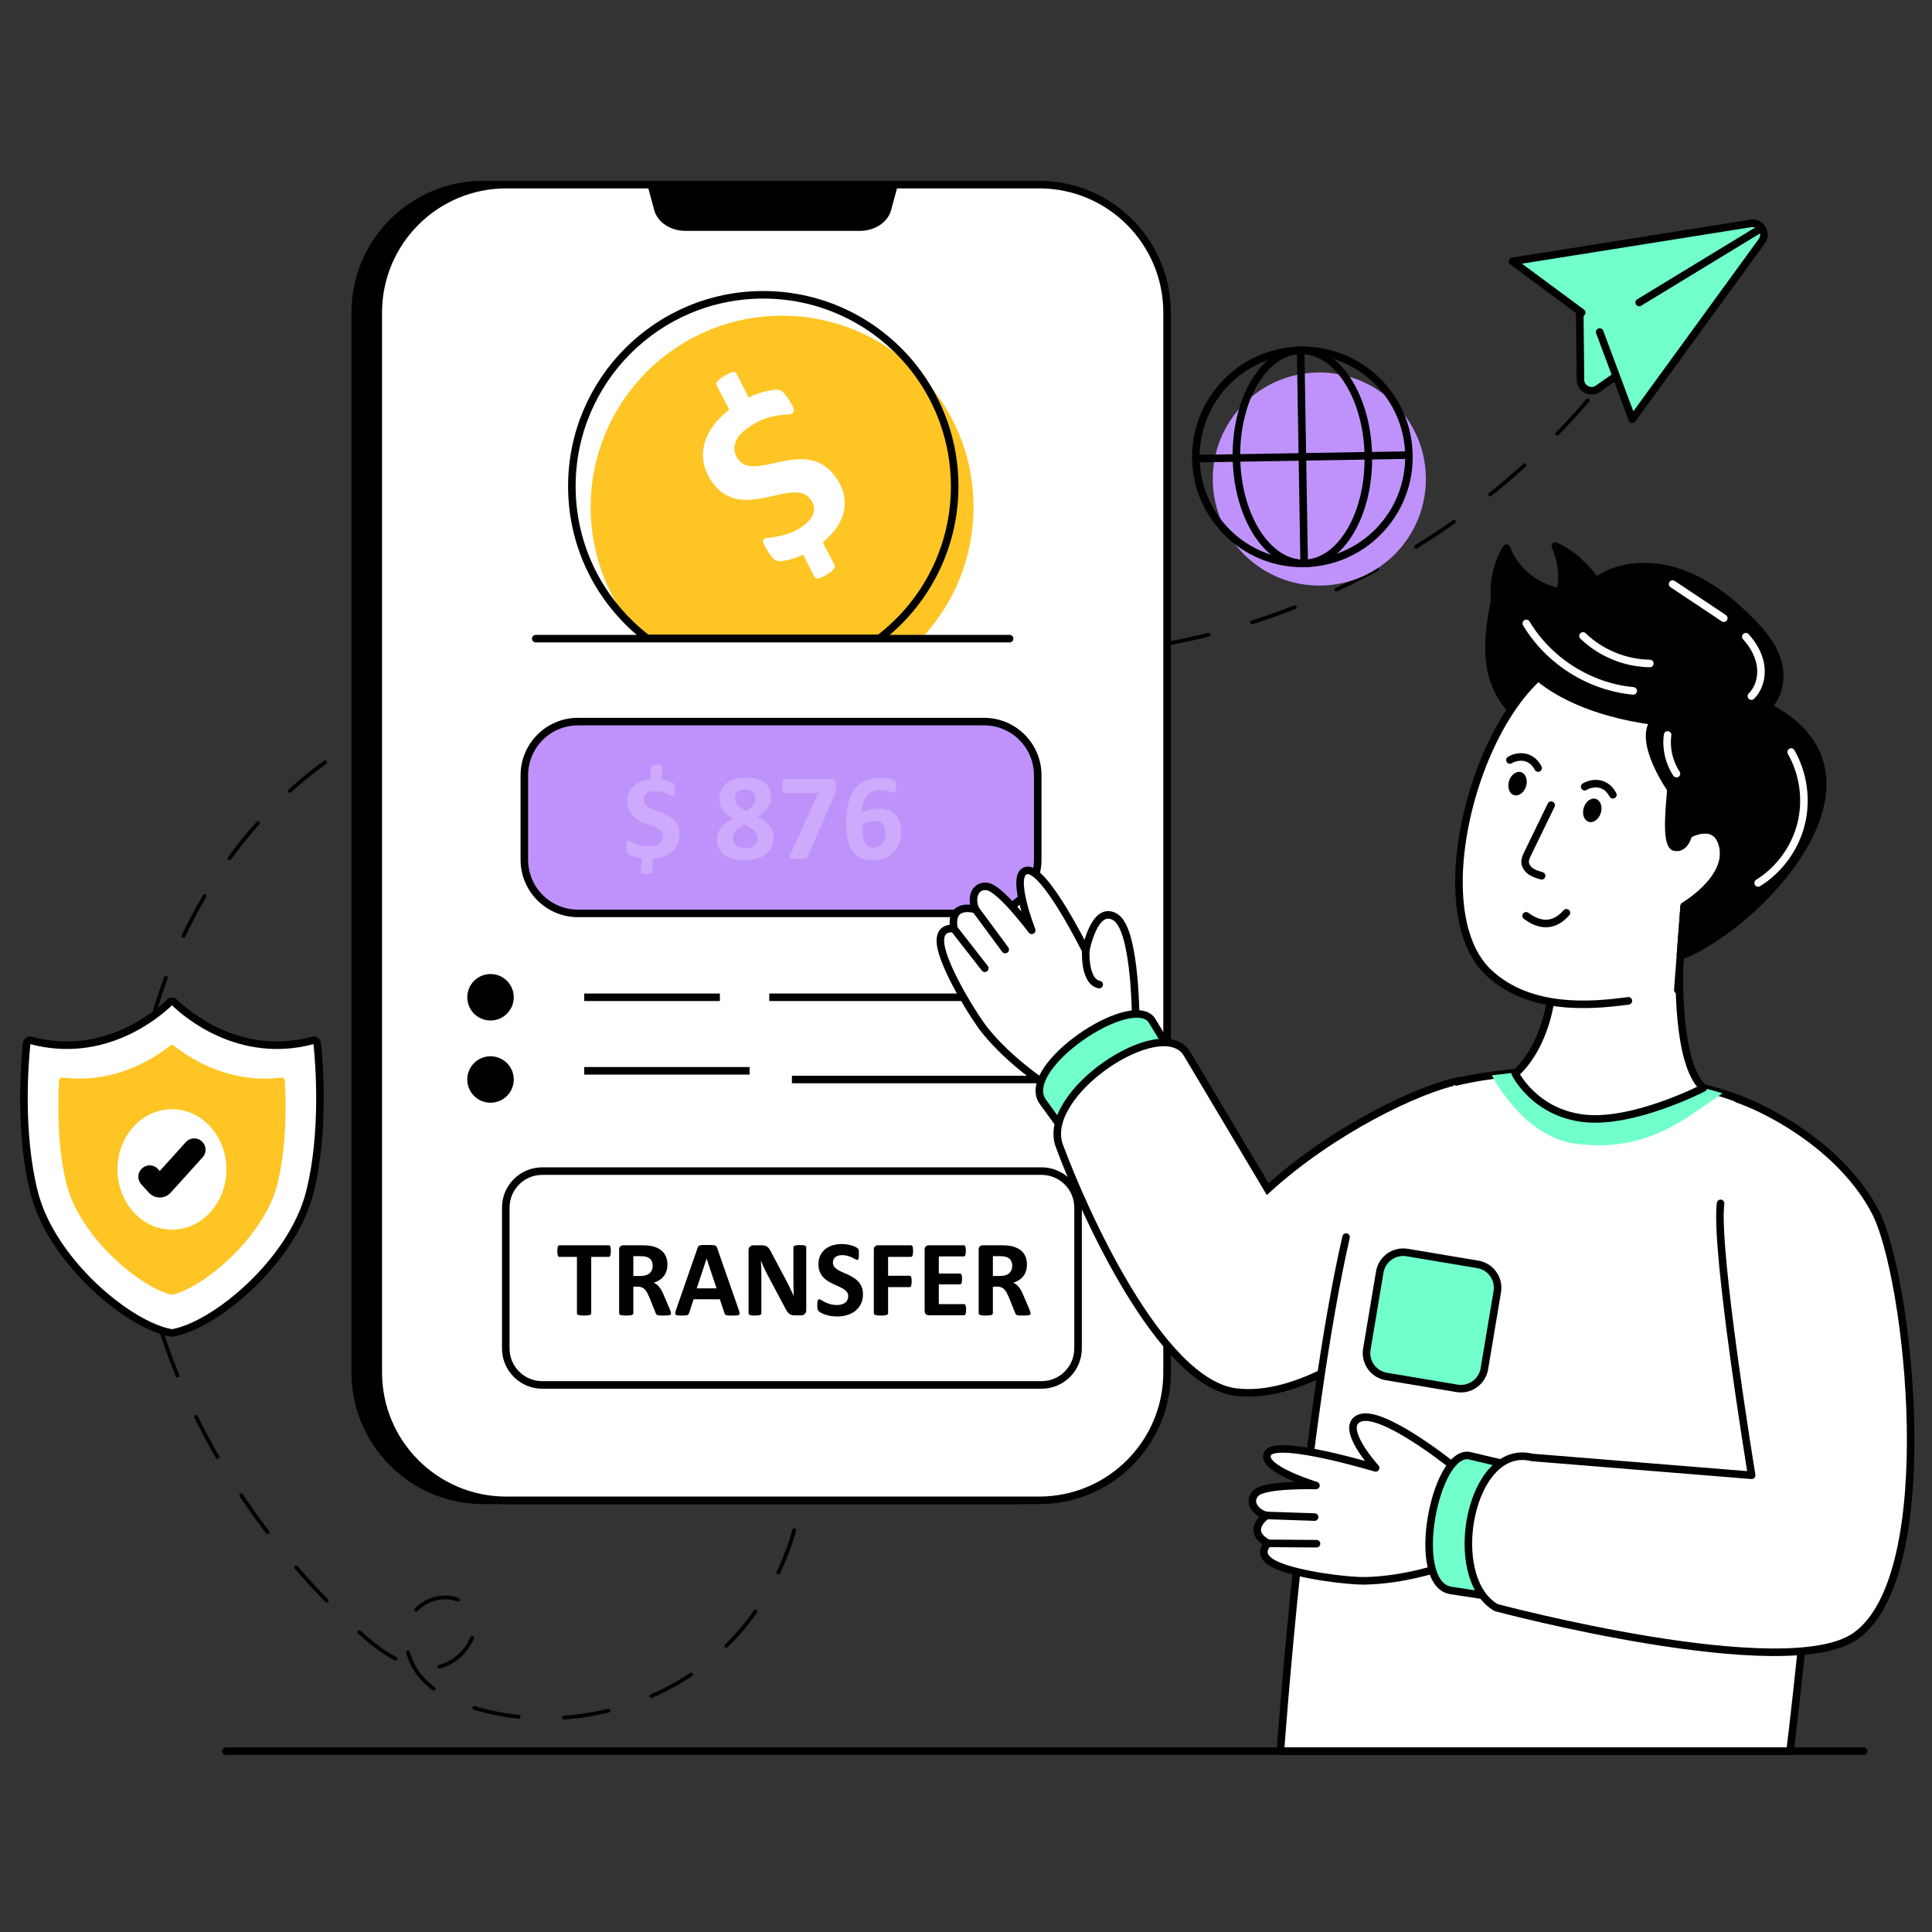 <svg xmlns="http://www.w3.org/2000/svg" xmlns:xlink="http://www.w3.org/1999/xlink" viewBox="0 0 512 512" width="512" height="512" preserveAspectRatio="xMidYMid meet" style="width: 100%; height: 100%; transform: translate3d(0px, 0px, 0px); content-visibility: visible;"><rect x="0" y="0" width="512" height="512" fill="#333333" stroke="none"/><defs><clipPath id="__lottie_element_3880"><rect width="512" height="512" x="0" y="0"></rect></clipPath></defs><g clip-path="url(#__lottie_element_3880)"><g transform="matrix(1,0,0,1,256,256)" opacity="1" style="display: block;"><g opacity="1" transform="matrix(1,0,0,1,0,0)"><path stroke-linecap="round" stroke-linejoin="round" fill-opacity="0" stroke-dasharray=" 12" stroke-dashoffset="0" stroke="rgb(0,0,0)" stroke-opacity="1" stroke-width="1" d=" M-43.163,125.751 C-41.333,147.537 -50.775,169.968 -67.635,183.886 C-84.495,197.804 -108.309,202.826 -129.354,196.901 C-135.001,195.311 -140.646,192.841 -144.463,188.386 C-148.28,183.931 -149.794,177.112 -146.789,172.073 C-143.784,167.034 -135.656,165.493 -131.88,169.983 C-126.972,175.819 -133.622,185.441 -141.231,185.943 C-148.84,186.445 -155.571,181.315 -161.2,176.171 C-193.829,146.349 -217.106,105.082 -220.292,60.993 C-223.478,16.904 -204.775,-29.384 -168.639,-54.843 C-137.285,-76.932 -97.048,-81.789 -58.695,-81.969 C-20.342,-82.149 18.465,-78.386 56.065,-85.954 C106.195,-96.044 151.801,-126.948 179.753,-169.768"></path></g></g><g transform="matrix(0.997,-0.082,0.082,0.997,264.278,267.964)" opacity="1" style="display: block;"><g opacity="1" transform="matrix(1,0,0,1,0,0)"><path fill="rgb(113,255,204)" fill-opacity="1" d=" M172.12,-151.288 C172.12,-151.288 178.107,-154.778 178.107,-154.778 C178.107,-154.778 173.816,-169.954 173.816,-169.954 C173.816,-169.954 169.168,-174.615 169.168,-174.615 C169.168,-174.615 167.718,-154.314 167.718,-154.314 C167.318,-151.849 169.959,-150.039 172.12,-151.288z"></path><path stroke-linecap="round" stroke-linejoin="round" fill-opacity="0" stroke="rgb(0,0,0)" stroke-opacity="1" stroke-width="2" d=" M172.12,-151.288 C172.12,-151.288 178.107,-154.778 178.107,-154.778 C178.107,-154.778 173.816,-169.954 173.816,-169.954 C173.816,-169.954 169.168,-174.615 169.168,-174.615 C169.168,-174.615 167.718,-154.314 167.718,-154.314 C167.318,-151.849 169.959,-150.039 172.12,-151.288z"></path></g><g opacity="1" transform="matrix(1,0,0,1,0,0)"><path fill="rgb(113,255,204)" fill-opacity="1" d=" M173.808,-166.219 C173.808,-166.219 180.515,-142.497 180.515,-142.497 C180.515,-142.497 218.554,-186.654 218.554,-186.654 C220.301,-188.682 218.722,-191.81 216.053,-191.608 C216.053,-191.608 152.313,-186.775 152.313,-186.775 C152.313,-186.775 169.489,-171.732 169.489,-171.732"></path><path stroke-linecap="round" stroke-linejoin="round" fill-opacity="0" stroke="rgb(0,0,0)" stroke-opacity="1" stroke-width="2" d=" M173.808,-166.219 C173.808,-166.219 180.515,-142.497 180.515,-142.497 C180.515,-142.497 218.554,-186.654 218.554,-186.654 C220.301,-188.682 218.722,-191.81 216.053,-191.608 C216.053,-191.608 152.313,-186.775 152.313,-186.775 C152.313,-186.775 169.489,-171.732 169.489,-171.732"></path></g><g opacity="1" transform="matrix(1,0,0,1,0,0)"><path fill="rgb(255,255,255)" fill-opacity="1" d=" M218.836,-190.176 C218.836,-190.176 184.874,-173.151 184.874,-173.151"></path><path stroke-linecap="round" stroke-linejoin="round" fill-opacity="0" stroke="rgb(0,0,0)" stroke-opacity="1" stroke-width="2" d=" M218.836,-190.176 C218.836,-190.176 184.874,-173.151 184.874,-173.151"></path></g></g><g transform="matrix(1,0,0,1,256,256)" opacity="1" style="display: block;"><g opacity="1" transform="matrix(1,0,0,1,0,0)"><path fill="rgb(0,0,0)" fill-opacity="1" d=" M47.183,-173.168 C47.183,-173.168 47.183,107.698 47.183,107.698 C47.183,126.422 32.006,141.605 13.283,141.605 C13.283,141.605 -127.954,141.605 -127.954,141.605 C-146.677,141.605 -161.861,126.422 -161.861,107.698 C-161.861,107.698 -161.861,-173.168 -161.861,-173.168 C-161.861,-191.892 -146.677,-207.076 -127.954,-207.076 C-127.954,-207.076 13.283,-207.076 13.283,-207.076 C32.006,-207.076 47.183,-191.892 47.183,-173.168z"></path><path stroke-linecap="round" stroke-linejoin="round" fill-opacity="0" stroke="rgb(0,0,0)" stroke-opacity="1" stroke-width="2" d=" M47.183,-173.168 C47.183,-173.168 47.183,107.698 47.183,107.698 C47.183,126.422 32.006,141.605 13.283,141.605 C13.283,141.605 -127.954,141.605 -127.954,141.605 C-146.677,141.605 -161.861,126.422 -161.861,107.698 C-161.861,107.698 -161.861,-173.168 -161.861,-173.168 C-161.861,-191.892 -146.677,-207.076 -127.954,-207.076 C-127.954,-207.076 13.283,-207.076 13.283,-207.076 C32.006,-207.076 47.183,-191.892 47.183,-173.168z"></path></g><g opacity="1" transform="matrix(1,0,0,1,0,0)"><path fill="rgb(255,255,255)" fill-opacity="1" d=" M53.289,-173.168 C53.289,-173.168 53.289,107.698 53.289,107.698 C53.289,126.422 38.112,141.605 19.389,141.605 C19.389,141.605 -121.849,141.605 -121.849,141.605 C-140.572,141.605 -155.756,126.422 -155.756,107.698 C-155.756,107.698 -155.756,-173.168 -155.756,-173.168 C-155.756,-191.892 -140.572,-207.076 -121.849,-207.076 C-121.849,-207.076 19.389,-207.076 19.389,-207.076 C38.112,-207.076 53.289,-191.892 53.289,-173.168z"></path><path stroke-linecap="round" stroke-linejoin="round" fill-opacity="0" stroke="rgb(0,0,0)" stroke-opacity="1" stroke-width="2" d=" M53.289,-173.168 C53.289,-173.168 53.289,107.698 53.289,107.698 C53.289,126.422 38.112,141.605 19.389,141.605 C19.389,141.605 -121.849,141.605 -121.849,141.605 C-140.572,141.605 -155.756,126.422 -155.756,107.698 C-155.756,107.698 -155.756,-173.168 -155.756,-173.168 C-155.756,-191.892 -140.572,-207.076 -121.849,-207.076 C-121.849,-207.076 19.389,-207.076 19.389,-207.076 C38.112,-207.076 53.289,-191.892 53.289,-173.168z"></path></g><g opacity="1" transform="matrix(1,0,0,1,0,0)"><path fill="rgb(0,0,0)" fill-opacity="1" d=" M-19.053,-207.076 C-19.053,-207.076 -20.816,-200.565 -20.816,-200.565 C-21.566,-197.794 -24.605,-195.819 -28.118,-195.819 C-28.118,-195.819 -74.349,-195.819 -74.349,-195.819 C-77.862,-195.819 -80.901,-197.794 -81.651,-200.565 C-81.651,-200.565 -83.415,-207.076 -83.415,-207.076 C-83.415,-207.076 -19.053,-207.076 -19.053,-207.076z"></path><path stroke-linecap="round" stroke-linejoin="round" fill-opacity="0" stroke="rgb(0,0,0)" stroke-opacity="1" stroke-width="2" d=" M-19.053,-207.076 C-19.053,-207.076 -20.816,-200.565 -20.816,-200.565 C-21.566,-197.794 -24.605,-195.819 -28.118,-195.819 C-28.118,-195.819 -74.349,-195.819 -74.349,-195.819 C-77.862,-195.819 -80.901,-197.794 -81.651,-200.565 C-81.651,-200.565 -83.415,-207.076 -83.415,-207.076 C-83.415,-207.076 -19.053,-207.076 -19.053,-207.076z"></path></g></g><g transform="matrix(1,0,0,1,256,256)" opacity="1" style="display: block;"><g opacity="1" transform="matrix(1,0,0,1,0,0)"><path fill="rgb(254,197,36)" fill-opacity="1" d=" M1.991,-121.605 C1.991,-108.138 -3.254,-95.91 -11.809,-86.824 C-11.809,-86.824 -85.672,-86.824 -85.672,-86.824 C-86.772,-87.993 -87.823,-89.22 -88.815,-90.497 C-95.494,-99.091 -99.472,-109.887 -99.472,-121.605 C-99.472,-149.618 -76.754,-172.336 -48.741,-172.336 C-35.127,-172.336 -22.771,-166.973 -13.656,-158.251 C-4.011,-149.008 1.991,-136.004 1.991,-121.605z"></path></g><g opacity="1" transform="matrix(1,0,0,1,0,0)"><path stroke-linecap="round" stroke-linejoin="round" fill-opacity="0" stroke="rgb(0,0,0)" stroke-opacity="1" stroke-width="2" d=" M-2.999,-127.144 C-2.999,-110.702 -10.818,-96.086 -22.948,-86.824 C-22.948,-86.824 -84.513,-86.824 -84.513,-86.824 C-86.016,-87.973 -87.459,-89.201 -88.815,-90.497 C-98.45,-99.74 -104.452,-112.745 -104.452,-127.144 C-104.452,-155.157 -81.744,-177.875 -53.731,-177.875 C-37.436,-177.875 -22.938,-170.194 -13.656,-158.251 C-6.977,-149.657 -2.999,-138.862 -2.999,-127.144z"></path></g><g opacity="1" transform="matrix(1,0,0,1,0,0)"><path stroke-linecap="round" stroke-linejoin="round" fill-opacity="0" stroke="rgb(0,0,0)" stroke-opacity="1" stroke-width="2" d=" M11.55,-86.75 C11.55,-86.75 -24.595,-86.75 -24.595,-86.75 C-24.595,-86.75 -32.121,-86.75 -32.121,-86.75 C-32.121,-86.75 -73.721,-86.75 -73.721,-86.75 C-73.721,-86.75 -74.505,-86.75 -74.505,-86.75 C-74.505,-86.75 -114.021,-86.75 -114.021,-86.75"></path></g></g><g transform="matrix(-0.84,0.543,-0.543,-0.84,91.686,44.988)" opacity="1" style="display: block;"><g opacity="1" transform="matrix(1,0,0,1,0,0)"><path fill="rgb(255,255,255)" fill-opacity="1" d=" M-36.545,-121.559 C-36.545,-119.65 -36.883,-117.931 -37.56,-116.4 C-38.237,-114.869 -39.197,-113.548 -40.439,-112.439 C-41.682,-111.33 -43.18,-110.443 -44.932,-109.777 C-46.685,-109.111 -48.627,-108.689 -50.757,-108.512 C-50.757,-108.512 -51.456,-101.39 -51.456,-101.39 C-51.478,-101.213 -51.527,-101.057 -51.605,-100.924 C-51.683,-100.791 -51.828,-100.68 -52.038,-100.591 C-52.249,-100.503 -52.537,-100.431 -52.903,-100.375 C-53.269,-100.32 -53.731,-100.292 -54.285,-100.292 C-54.995,-100.292 -55.566,-100.325 -55.999,-100.391 C-56.432,-100.458 -56.77,-100.552 -57.014,-100.674 C-57.259,-100.796 -57.419,-100.957 -57.497,-101.157 C-57.575,-101.357 -57.59,-101.578 -57.546,-101.822 C-57.546,-101.822 -56.847,-108.579 -56.847,-108.579 C-57.802,-108.712 -58.7,-108.884 -59.543,-109.095 C-60.386,-109.305 -61.152,-109.538 -61.84,-109.793 C-62.528,-110.048 -63.121,-110.31 -63.621,-110.576 C-64.12,-110.843 -64.497,-111.103 -64.752,-111.358 C-65.007,-111.613 -65.19,-111.99 -65.301,-112.49 C-65.412,-112.989 -65.468,-113.726 -65.468,-114.703 C-65.468,-115.457 -65.446,-116.079 -65.401,-116.567 C-65.357,-117.055 -65.279,-117.432 -65.168,-117.698 C-65.057,-117.964 -64.919,-118.148 -64.752,-118.248 C-64.585,-118.348 -64.391,-118.397 -64.169,-118.397 C-63.881,-118.397 -63.46,-118.231 -62.905,-117.898 C-62.351,-117.565 -61.64,-117.199 -60.775,-116.8 C-59.909,-116.401 -58.86,-116.034 -57.629,-115.701 C-56.398,-115.368 -54.95,-115.202 -53.286,-115.202 C-50.69,-115.202 -48.76,-115.685 -47.495,-116.65 C-46.23,-117.615 -45.598,-118.896 -45.598,-120.494 C-45.598,-121.559 -45.87,-122.436 -46.413,-123.124 C-46.957,-123.812 -47.683,-124.416 -48.593,-124.938 C-49.503,-125.459 -50.529,-125.924 -51.672,-126.335 C-52.815,-126.746 -53.985,-127.184 -55.183,-127.65 C-56.381,-128.116 -57.552,-128.659 -58.694,-129.281 C-59.837,-129.902 -60.863,-130.667 -61.773,-131.577 C-62.683,-132.487 -63.41,-133.591 -63.953,-134.889 C-64.497,-136.187 -64.769,-137.756 -64.769,-139.598 C-64.769,-141.262 -64.492,-142.777 -63.937,-144.142 C-63.383,-145.506 -62.583,-146.698 -61.54,-147.719 C-60.498,-148.74 -59.216,-149.567 -57.696,-150.199 C-56.176,-150.831 -54.452,-151.258 -52.521,-151.48 C-52.521,-151.48 -51.855,-158.17 -51.855,-158.17 C-51.833,-158.347 -51.783,-158.497 -51.705,-158.619 C-51.628,-158.741 -51.483,-158.852 -51.272,-158.952 C-51.062,-159.052 -50.779,-159.124 -50.424,-159.168 C-50.07,-159.212 -49.603,-159.235 -49.026,-159.235 C-48.338,-159.235 -47.767,-159.201 -47.312,-159.135 C-46.857,-159.069 -46.508,-158.975 -46.264,-158.853 C-46.02,-158.73 -45.864,-158.57 -45.797,-158.37 C-45.731,-158.17 -45.698,-157.948 -45.698,-157.704 C-45.698,-157.704 -46.363,-151.414 -46.363,-151.414 C-45.742,-151.325 -45.088,-151.202 -44.4,-151.047 C-43.712,-150.892 -43.068,-150.709 -42.469,-150.499 C-41.87,-150.288 -41.326,-150.066 -40.838,-149.833 C-40.35,-149.6 -40.012,-149.388 -39.823,-149.2 C-39.635,-149.012 -39.491,-148.823 -39.391,-148.635 C-39.291,-148.446 -39.214,-148.213 -39.158,-147.936 C-39.103,-147.658 -39.063,-147.325 -39.041,-146.937 C-39.02,-146.549 -39.008,-146.099 -39.008,-145.589 C-39.008,-144.901 -39.025,-144.336 -39.058,-143.892 C-39.092,-143.448 -39.153,-143.109 -39.241,-142.876 C-39.33,-142.643 -39.43,-142.489 -39.541,-142.411 C-39.652,-142.333 -39.785,-142.294 -39.94,-142.294 C-40.229,-142.294 -40.651,-142.438 -41.205,-142.727 C-41.76,-143.015 -42.441,-143.326 -43.251,-143.659 C-44.061,-143.992 -44.993,-144.302 -46.047,-144.591 C-47.101,-144.879 -48.26,-145.023 -49.525,-145.023 C-50.679,-145.023 -51.666,-144.912 -52.487,-144.69 C-53.308,-144.468 -53.974,-144.158 -54.484,-143.759 C-54.995,-143.36 -55.372,-142.882 -55.616,-142.328 C-55.861,-141.773 -55.982,-141.163 -55.982,-140.497 C-55.982,-139.454 -55.705,-138.578 -55.15,-137.868 C-54.596,-137.158 -53.858,-136.547 -52.937,-136.037 C-52.017,-135.526 -50.973,-135.06 -49.808,-134.639 C-48.643,-134.217 -47.456,-133.774 -46.247,-133.308 C-45.038,-132.842 -43.851,-132.304 -42.686,-131.694 C-41.521,-131.083 -40.484,-130.329 -39.574,-129.431 C-38.664,-128.532 -37.932,-127.444 -37.377,-126.169 C-36.823,-124.893 -36.545,-123.356 -36.545,-121.559z"></path></g></g><g transform="matrix(1,0,0,1,256,256)" opacity="1" style="display: block;"><g opacity="1" transform="matrix(1,0,0,1,0,0)"><path fill="rgb(191,146,251)" fill-opacity="1" d=" M4.786,-13.938 C4.786,-13.938 -102.821,-13.938 -102.821,-13.938 C-110.677,-13.938 -117.045,-20.306 -117.045,-28.162 C-117.045,-28.162 -117.045,-50.546 -117.045,-50.546 C-117.045,-58.402 -110.677,-64.77 -102.821,-64.77 C-102.821,-64.77 4.786,-64.77 4.786,-64.77 C12.642,-64.77 19.01,-58.402 19.01,-50.546 C19.01,-50.546 19.01,-28.162 19.01,-28.162 C19.01,-20.306 12.642,-13.938 4.786,-13.938z"></path><path stroke-linecap="round" stroke-linejoin="round" fill-opacity="0" stroke="rgb(0,0,0)" stroke-opacity="1" stroke-width="2" d=" M4.786,-13.938 C4.786,-13.938 -102.821,-13.938 -102.821,-13.938 C-110.677,-13.938 -117.045,-20.306 -117.045,-28.162 C-117.045,-28.162 -117.045,-50.546 -117.045,-50.546 C-117.045,-58.402 -110.677,-64.77 -102.821,-64.77 C-102.821,-64.77 4.786,-64.77 4.786,-64.77 C12.642,-64.77 19.01,-58.402 19.01,-50.546 C19.01,-50.546 19.01,-28.162 19.01,-28.162 C19.01,-20.306 12.642,-13.938 4.786,-13.938z"></path></g></g><g transform="matrix(1,0,0,1,256,256)" opacity="0.222" style="display: block;"><g opacity="1" transform="matrix(1,0,0,1,0,0)"><path fill="rgb(255,255,255)" fill-opacity="1" d=" M-75.916,-34.853 C-75.916,-33.918 -76.081,-33.076 -76.413,-32.326 C-76.745,-31.576 -77.214,-30.929 -77.822,-30.386 C-78.431,-29.842 -79.165,-29.408 -80.023,-29.082 C-80.881,-28.756 -81.832,-28.549 -82.875,-28.462 C-82.875,-28.462 -83.218,-24.974 -83.218,-24.974 C-83.229,-24.888 -83.253,-24.811 -83.291,-24.746 C-83.33,-24.681 -83.4,-24.626 -83.503,-24.583 C-83.607,-24.54 -83.748,-24.504 -83.927,-24.477 C-84.107,-24.45 -84.333,-24.437 -84.604,-24.437 C-84.952,-24.437 -85.231,-24.452 -85.443,-24.485 C-85.655,-24.518 -85.821,-24.564 -85.94,-24.624 C-86.06,-24.684 -86.138,-24.762 -86.176,-24.86 C-86.215,-24.958 -86.223,-25.067 -86.201,-25.186 C-86.201,-25.186 -85.858,-28.495 -85.858,-28.495 C-86.325,-28.56 -86.766,-28.644 -87.179,-28.748 C-87.592,-28.851 -87.967,-28.965 -88.304,-29.09 C-88.641,-29.215 -88.931,-29.343 -89.176,-29.473 C-89.421,-29.603 -89.605,-29.731 -89.73,-29.856 C-89.855,-29.981 -89.945,-30.166 -89.999,-30.411 C-90.053,-30.655 -90.081,-31.016 -90.081,-31.495 C-90.081,-31.864 -90.07,-32.168 -90.048,-32.407 C-90.026,-32.646 -89.989,-32.831 -89.934,-32.961 C-89.88,-33.091 -89.812,-33.181 -89.73,-33.23 C-89.648,-33.279 -89.553,-33.304 -89.445,-33.304 C-89.304,-33.304 -89.097,-33.222 -88.825,-33.059 C-88.554,-32.896 -88.206,-32.716 -87.782,-32.521 C-87.358,-32.325 -86.845,-32.146 -86.242,-31.983 C-85.639,-31.82 -84.929,-31.739 -84.114,-31.739 C-82.843,-31.739 -81.897,-31.975 -81.278,-32.448 C-80.658,-32.921 -80.349,-33.549 -80.349,-34.331 C-80.349,-34.853 -80.483,-35.282 -80.749,-35.619 C-81.015,-35.955 -81.371,-36.252 -81.816,-36.507 C-82.262,-36.762 -82.764,-36.99 -83.324,-37.191 C-83.884,-37.392 -84.456,-37.606 -85.043,-37.835 C-85.63,-38.063 -86.203,-38.329 -86.763,-38.634 C-87.323,-38.938 -87.826,-39.313 -88.271,-39.759 C-88.717,-40.204 -89.073,-40.745 -89.339,-41.381 C-89.605,-42.017 -89.738,-42.785 -89.738,-43.687 C-89.738,-44.502 -89.603,-45.244 -89.331,-45.912 C-89.06,-46.58 -88.668,-47.165 -88.157,-47.665 C-87.647,-48.165 -87.018,-48.569 -86.274,-48.879 C-85.529,-49.189 -84.685,-49.397 -83.74,-49.506 C-83.74,-49.506 -83.414,-52.783 -83.414,-52.783 C-83.403,-52.87 -83.378,-52.943 -83.34,-53.003 C-83.302,-53.063 -83.231,-53.117 -83.128,-53.166 C-83.024,-53.215 -82.886,-53.25 -82.712,-53.272 C-82.539,-53.293 -82.311,-53.304 -82.028,-53.304 C-81.692,-53.304 -81.411,-53.288 -81.188,-53.255 C-80.965,-53.222 -80.795,-53.177 -80.675,-53.117 C-80.556,-53.057 -80.48,-52.978 -80.447,-52.88 C-80.414,-52.782 -80.398,-52.674 -80.398,-52.555 C-80.398,-52.555 -80.724,-49.474 -80.724,-49.474 C-80.42,-49.431 -80.099,-49.37 -79.762,-49.294 C-79.425,-49.218 -79.11,-49.129 -78.817,-49.025 C-78.524,-48.922 -78.257,-48.814 -78.018,-48.7 C-77.779,-48.586 -77.613,-48.482 -77.521,-48.39 C-77.429,-48.298 -77.358,-48.205 -77.309,-48.113 C-77.26,-48.021 -77.222,-47.907 -77.195,-47.771 C-77.168,-47.635 -77.149,-47.471 -77.138,-47.281 C-77.127,-47.091 -77.122,-46.871 -77.122,-46.621 C-77.122,-46.284 -77.13,-46.007 -77.146,-45.79 C-77.162,-45.572 -77.193,-45.407 -77.236,-45.293 C-77.279,-45.179 -77.328,-45.102 -77.382,-45.064 C-77.437,-45.026 -77.502,-45.007 -77.578,-45.007 C-77.719,-45.007 -77.926,-45.078 -78.197,-45.219 C-78.469,-45.36 -78.804,-45.513 -79.2,-45.676 C-79.597,-45.839 -80.053,-45.99 -80.569,-46.132 C-81.086,-46.273 -81.652,-46.344 -82.272,-46.344 C-82.837,-46.344 -83.321,-46.289 -83.723,-46.181 C-84.125,-46.072 -84.451,-45.921 -84.701,-45.725 C-84.951,-45.53 -85.136,-45.295 -85.255,-45.024 C-85.375,-44.752 -85.435,-44.453 -85.435,-44.127 C-85.435,-43.616 -85.298,-43.187 -85.027,-42.839 C-84.756,-42.491 -84.394,-42.193 -83.943,-41.943 C-83.492,-41.693 -82.981,-41.465 -82.411,-41.258 C-81.84,-41.051 -81.259,-40.834 -80.667,-40.606 C-80.075,-40.378 -79.493,-40.115 -78.923,-39.816 C-78.352,-39.517 -77.844,-39.148 -77.398,-38.708 C-76.953,-38.268 -76.595,-37.735 -76.323,-37.11 C-76.052,-36.485 -75.916,-35.733 -75.916,-34.853z"></path></g><g opacity="1" transform="matrix(1,0,0,1,0,0)"><path fill="rgb(255,255,255)" fill-opacity="1" d=" M-51.041,-34.103 C-51.041,-33.146 -51.207,-32.293 -51.538,-31.543 C-51.87,-30.793 -52.359,-30.161 -53.005,-29.645 C-53.651,-29.128 -54.454,-28.737 -55.41,-28.471 C-56.366,-28.205 -57.468,-28.071 -58.718,-28.071 C-59.914,-28.071 -60.962,-28.191 -61.864,-28.43 C-62.766,-28.669 -63.522,-29.019 -64.13,-29.481 C-64.738,-29.943 -65.196,-30.514 -65.5,-31.193 C-65.804,-31.872 -65.956,-32.652 -65.956,-33.532 C-65.956,-34.129 -65.866,-34.692 -65.687,-35.219 C-65.508,-35.746 -65.241,-36.235 -64.888,-36.686 C-64.535,-37.137 -64.095,-37.561 -63.568,-37.958 C-63.041,-38.354 -62.435,-38.732 -61.75,-39.09 C-62.304,-39.394 -62.805,-39.723 -63.25,-40.077 C-63.696,-40.43 -64.076,-40.816 -64.391,-41.234 C-64.706,-41.652 -64.945,-42.111 -65.108,-42.611 C-65.271,-43.111 -65.353,-43.655 -65.353,-44.241 C-65.353,-45.089 -65.203,-45.858 -64.904,-46.548 C-64.606,-47.238 -64.16,-47.836 -63.568,-48.341 C-62.976,-48.846 -62.234,-49.235 -61.343,-49.506 C-60.452,-49.777 -59.42,-49.914 -58.246,-49.914 C-57.083,-49.914 -56.086,-49.789 -55.255,-49.539 C-54.423,-49.289 -53.742,-48.936 -53.209,-48.479 C-52.677,-48.022 -52.282,-47.477 -52.027,-46.841 C-51.772,-46.205 -51.644,-45.501 -51.644,-44.73 C-51.644,-44.219 -51.729,-43.722 -51.897,-43.239 C-52.065,-42.756 -52.302,-42.296 -52.606,-41.861 C-52.91,-41.426 -53.285,-41.017 -53.73,-40.631 C-54.176,-40.245 -54.682,-39.895 -55.247,-39.58 C-54.584,-39.232 -53.991,-38.862 -53.47,-38.471 C-52.949,-38.079 -52.507,-37.659 -52.149,-37.208 C-51.791,-36.757 -51.516,-36.276 -51.326,-35.765 C-51.136,-35.254 -51.041,-34.701 -51.041,-34.103z M-55.279,-33.809 C-55.279,-34.211 -55.347,-34.577 -55.483,-34.909 C-55.619,-35.241 -55.831,-35.554 -56.119,-35.847 C-56.407,-36.14 -56.768,-36.422 -57.203,-36.694 C-57.638,-36.965 -58.142,-37.242 -58.718,-37.525 C-59.218,-37.254 -59.659,-36.981 -60.039,-36.71 C-60.419,-36.439 -60.734,-36.154 -60.984,-35.855 C-61.234,-35.556 -61.421,-35.241 -61.546,-34.909 C-61.671,-34.577 -61.734,-34.222 -61.734,-33.842 C-61.734,-32.994 -61.46,-32.348 -60.911,-31.902 C-60.362,-31.456 -59.545,-31.234 -58.458,-31.234 C-57.393,-31.234 -56.597,-31.461 -56.07,-31.918 C-55.543,-32.374 -55.279,-33.005 -55.279,-33.809z M-55.768,-44.339 C-55.768,-44.719 -55.823,-45.061 -55.931,-45.366 C-56.04,-45.67 -56.211,-45.929 -56.445,-46.14 C-56.678,-46.352 -56.967,-46.513 -57.309,-46.621 C-57.651,-46.729 -58.056,-46.784 -58.523,-46.784 C-59.436,-46.784 -60.115,-46.575 -60.561,-46.157 C-61.007,-45.739 -61.229,-45.16 -61.229,-44.421 C-61.229,-44.073 -61.172,-43.752 -61.058,-43.459 C-60.944,-43.166 -60.767,-42.888 -60.528,-42.627 C-60.289,-42.366 -59.979,-42.111 -59.599,-41.861 C-59.219,-41.611 -58.768,-41.345 -58.246,-41.063 C-57.453,-41.53 -56.841,-42.03 -56.412,-42.563 C-55.983,-43.095 -55.768,-43.687 -55.768,-44.339z"></path></g><g opacity="1" transform="matrix(1,0,0,1,0,0)"><path fill="rgb(255,255,255)" fill-opacity="1" d=" M-34.463,-47.729 C-34.463,-47.414 -34.474,-47.14 -34.496,-46.906 C-34.518,-46.673 -34.547,-46.455 -34.585,-46.254 C-34.624,-46.053 -34.676,-45.863 -34.741,-45.684 C-34.806,-45.505 -34.882,-45.311 -34.969,-45.105 C-34.969,-45.105 -41.913,-29.017 -41.913,-29.017 C-41.978,-28.876 -42.062,-28.761 -42.166,-28.674 C-42.269,-28.587 -42.412,-28.52 -42.597,-28.471 C-42.782,-28.422 -43.018,-28.389 -43.306,-28.373 C-43.594,-28.356 -43.95,-28.349 -44.374,-28.349 C-44.95,-28.349 -45.407,-28.368 -45.743,-28.406 C-46.08,-28.444 -46.328,-28.503 -46.485,-28.585 C-46.643,-28.667 -46.727,-28.77 -46.738,-28.895 C-46.749,-29.02 -46.711,-29.174 -46.624,-29.359 C-46.624,-29.359 -39.158,-45.823 -39.158,-45.823 C-39.158,-45.823 -48.025,-45.823 -48.025,-45.823 C-48.253,-45.823 -48.425,-45.972 -48.539,-46.271 C-48.653,-46.569 -48.71,-47.045 -48.71,-47.697 C-48.71,-48.023 -48.694,-48.303 -48.661,-48.537 C-48.628,-48.77 -48.582,-48.963 -48.522,-49.115 C-48.462,-49.267 -48.393,-49.376 -48.311,-49.441 C-48.229,-49.506 -48.134,-49.539 -48.025,-49.539 C-48.025,-49.539 -35.49,-49.539 -35.49,-49.539 C-35.295,-49.539 -35.131,-49.52 -35.001,-49.482 C-34.871,-49.444 -34.767,-49.359 -34.691,-49.229 C-34.615,-49.099 -34.559,-48.914 -34.521,-48.675 C-34.483,-48.436 -34.463,-48.121 -34.463,-47.729z"></path></g><g opacity="1" transform="matrix(1,0,0,1,0,0)"><path fill="rgb(255,255,255)" fill-opacity="1" d=" M-17.201,-35.488 C-17.201,-34.423 -17.364,-33.436 -17.69,-32.529 C-18.016,-31.622 -18.495,-30.84 -19.125,-30.182 C-19.755,-29.525 -20.533,-29.009 -21.456,-28.634 C-22.38,-28.259 -23.444,-28.071 -24.65,-28.071 C-25.628,-28.071 -26.481,-28.183 -27.209,-28.406 C-27.938,-28.628 -28.569,-28.949 -29.101,-29.367 C-29.633,-29.785 -30.068,-30.293 -30.404,-30.891 C-30.741,-31.489 -31.01,-32.163 -31.211,-32.913 C-31.412,-33.663 -31.551,-34.477 -31.627,-35.357 C-31.703,-36.237 -31.741,-37.172 -31.741,-38.161 C-31.741,-38.987 -31.701,-39.851 -31.619,-40.753 C-31.538,-41.655 -31.38,-42.54 -31.146,-43.41 C-30.913,-44.279 -30.584,-45.108 -30.16,-45.896 C-29.736,-46.684 -29.19,-47.374 -28.522,-47.966 C-27.854,-48.558 -27.044,-49.028 -26.093,-49.376 C-25.142,-49.724 -24.015,-49.897 -22.711,-49.897 C-22.298,-49.897 -21.882,-49.873 -21.464,-49.824 C-21.046,-49.775 -20.656,-49.713 -20.298,-49.637 C-19.939,-49.561 -19.635,-49.474 -19.385,-49.376 C-19.135,-49.278 -18.97,-49.194 -18.888,-49.124 C-18.806,-49.053 -18.744,-48.973 -18.701,-48.887 C-18.658,-48.8 -18.622,-48.706 -18.595,-48.602 C-18.568,-48.499 -18.549,-48.371 -18.538,-48.219 C-18.527,-48.067 -18.521,-47.882 -18.521,-47.665 C-18.521,-47.328 -18.53,-47.047 -18.546,-46.825 C-18.562,-46.602 -18.593,-46.428 -18.636,-46.303 C-18.679,-46.178 -18.739,-46.089 -18.815,-46.034 C-18.891,-45.98 -18.984,-45.953 -19.092,-45.953 C-19.223,-45.953 -19.391,-45.988 -19.597,-46.059 C-19.804,-46.129 -20.054,-46.208 -20.347,-46.295 C-20.64,-46.381 -20.986,-46.458 -21.382,-46.523 C-21.778,-46.588 -22.238,-46.621 -22.76,-46.621 C-23.64,-46.621 -24.385,-46.458 -24.993,-46.132 C-25.602,-45.806 -26.096,-45.364 -26.476,-44.804 C-26.856,-44.244 -27.134,-43.595 -27.308,-42.856 C-27.482,-42.117 -27.573,-41.335 -27.584,-40.509 C-27.345,-40.661 -27.071,-40.813 -26.761,-40.965 C-26.451,-41.117 -26.114,-41.247 -25.75,-41.356 C-25.386,-41.464 -24.993,-41.554 -24.569,-41.625 C-24.145,-41.696 -23.695,-41.731 -23.216,-41.731 C-22.152,-41.731 -21.239,-41.584 -20.478,-41.291 C-19.717,-40.998 -19.094,-40.579 -18.611,-40.036 C-18.128,-39.493 -17.771,-38.834 -17.543,-38.063 C-17.315,-37.292 -17.201,-36.433 -17.201,-35.488z M-21.407,-35.081 C-21.407,-35.635 -21.455,-36.122 -21.553,-36.54 C-21.651,-36.958 -21.809,-37.311 -22.026,-37.599 C-22.244,-37.887 -22.531,-38.105 -22.89,-38.251 C-23.248,-38.397 -23.684,-38.471 -24.194,-38.471 C-24.499,-38.471 -24.797,-38.444 -25.09,-38.39 C-25.383,-38.335 -25.672,-38.259 -25.955,-38.161 C-26.238,-38.063 -26.509,-37.947 -26.77,-37.811 C-27.031,-37.675 -27.275,-37.531 -27.503,-37.379 C-27.503,-36.216 -27.438,-35.246 -27.308,-34.469 C-27.178,-33.692 -26.985,-33.076 -26.729,-32.619 C-26.474,-32.162 -26.153,-31.839 -25.767,-31.649 C-25.381,-31.459 -24.933,-31.364 -24.422,-31.364 C-23.922,-31.364 -23.485,-31.456 -23.11,-31.641 C-22.735,-31.826 -22.423,-32.087 -22.173,-32.424 C-21.923,-32.76 -21.733,-33.154 -21.602,-33.605 C-21.472,-34.056 -21.407,-34.548 -21.407,-35.081z"></path></g></g><g transform="matrix(1,0,0,1,256,256)" opacity="1" style="display: block;"><g opacity="1" transform="matrix(1,0,0,1,0,0)"><path fill="rgb(0,0,0)" fill-opacity="1" d=" M-119.85,8.287 C-119.85,11.688 -122.607,14.445 -126.008,14.445 C-129.409,14.445 -132.166,11.688 -132.166,8.287 C-132.166,4.886 -129.409,2.129 -126.008,2.129 C-122.607,2.129 -119.85,4.886 -119.85,8.287z"></path></g><g opacity="1" transform="matrix(1,0,0,1,0,0)"><path fill="rgb(0,0,0)" fill-opacity="1" d=" M-119.85,30.077 C-119.85,33.478 -122.607,36.235 -126.008,36.235 C-129.409,36.235 -132.166,33.478 -132.166,30.077 C-132.166,26.676 -129.409,23.919 -126.008,23.919 C-122.607,23.919 -119.85,26.676 -119.85,30.077z"></path></g></g><g transform="matrix(1,0,0,1,256,256)" opacity="1" style="display: block;"><g opacity="1" transform="matrix(1,0,0,1,0,0)"><path stroke-linecap="butt" stroke-linejoin="miter" fill-opacity="0" stroke-miterlimit="10" stroke="rgb(0,0,0)" stroke-opacity="1" stroke-width="2" d=" M-52.139,8.287 C-52.139,8.287 22.396,8.287 22.396,8.287"></path></g><g opacity="1" transform="matrix(1,0,0,1,0,0)"><path stroke-linecap="butt" stroke-linejoin="miter" fill-opacity="0" stroke-miterlimit="10" stroke="rgb(0,0,0)" stroke-opacity="1" stroke-width="2" d=" M-101.177,8.287 C-101.177,8.287 -65.225,8.287 -65.225,8.287"></path></g><g opacity="1" transform="matrix(1,0,0,1,0,0)"><path stroke-linecap="butt" stroke-linejoin="miter" fill-opacity="0" stroke-miterlimit="10" stroke="rgb(0,0,0)" stroke-opacity="1" stroke-width="2" d=" M-46.134,30.077 C-46.134,30.077 29.695,30.077 29.695,30.077"></path></g><g opacity="1" transform="matrix(1,0,0,1,0,0)"><path stroke-linecap="butt" stroke-linejoin="miter" fill-opacity="0" stroke-miterlimit="10" stroke="rgb(0,0,0)" stroke-opacity="1" stroke-width="2" d=" M-101.177,27.775 C-101.177,27.775 -57.351,27.775 -57.351,27.775"></path></g></g><g transform="matrix(1,0,0,1,256,256)" opacity="1" style="display: block;"><g opacity="1" transform="matrix(1,0,0,1,0,0)"><path fill="rgb(255,255,255)" fill-opacity="1" d=" M29.696,64.022 C29.696,64.022 29.696,101.348 29.696,101.348 C29.696,106.694 25.367,111.023 20.021,111.023 C20.021,111.023 -112.297,111.023 -112.297,111.023 C-117.635,111.023 -121.964,106.694 -121.964,101.348 C-121.964,101.348 -121.964,64.022 -121.964,64.022 C-121.964,58.684 -117.635,54.356 -112.297,54.356 C-112.297,54.356 20.021,54.356 20.021,54.356 C25.367,54.356 29.696,58.684 29.696,64.022z"></path><path stroke-linecap="round" stroke-linejoin="round" fill-opacity="0" stroke="rgb(0,0,0)" stroke-opacity="1" stroke-width="2" d=" M29.696,64.022 C29.696,64.022 29.696,101.348 29.696,101.348 C29.696,106.694 25.367,111.023 20.021,111.023 C20.021,111.023 -112.297,111.023 -112.297,111.023 C-117.635,111.023 -121.964,106.694 -121.964,101.348 C-121.964,101.348 -121.964,64.022 -121.964,64.022 C-121.964,58.684 -117.635,54.356 -112.297,54.356 C-112.297,54.356 20.021,54.356 20.021,54.356 C25.367,54.356 29.696,58.684 29.696,64.022z"></path></g></g><g transform="matrix(1,0,0,1,256,256)" opacity="1" style="display: block;"><g opacity="1" transform="matrix(1,0,0,1,0,0)"><path fill="rgb(0,0,0)" fill-opacity="1" d=" M-94.12,75.56 C-94.12,75.837 -94.132,76.074 -94.156,76.269 C-94.18,76.465 -94.215,76.622 -94.263,76.741 C-94.311,76.861 -94.371,76.949 -94.442,77.007 C-94.514,77.065 -94.593,77.093 -94.679,77.093 C-94.679,77.093 -99.321,77.093 -99.321,77.093 C-99.321,77.093 -99.321,92.037 -99.321,92.037 C-99.321,92.133 -99.352,92.219 -99.414,92.295 C-99.476,92.371 -99.578,92.433 -99.722,92.481 C-99.865,92.529 -100.058,92.568 -100.302,92.596 C-100.546,92.624 -100.849,92.639 -101.212,92.639 C-101.575,92.639 -101.878,92.624 -102.122,92.596 C-102.366,92.568 -102.559,92.529 -102.702,92.481 C-102.846,92.433 -102.948,92.371 -103.01,92.295 C-103.073,92.219 -103.104,92.133 -103.104,92.037 C-103.104,92.037 -103.104,77.093 -103.104,77.093 C-103.104,77.093 -107.746,77.093 -107.746,77.093 C-107.842,77.093 -107.923,77.065 -107.989,77.007 C-108.056,76.949 -108.114,76.861 -108.161,76.741 C-108.209,76.622 -108.245,76.465 -108.269,76.269 C-108.293,76.074 -108.305,75.837 -108.305,75.56 C-108.305,75.274 -108.293,75.029 -108.269,74.829 C-108.245,74.628 -108.209,74.469 -108.161,74.349 C-108.114,74.23 -108.056,74.144 -107.989,74.091 C-107.923,74.038 -107.842,74.012 -107.746,74.012 C-107.746,74.012 -94.679,74.012 -94.679,74.012 C-94.593,74.012 -94.514,74.038 -94.442,74.091 C-94.371,74.144 -94.311,74.23 -94.263,74.349 C-94.215,74.469 -94.18,74.628 -94.156,74.829 C-94.132,75.029 -94.12,75.274 -94.12,75.56z"></path></g><g opacity="1" transform="matrix(1,0,0,1,0,0)"><path fill="rgb(0,0,0)" fill-opacity="1" d=" M-78.172,92.065 C-78.172,92.17 -78.192,92.259 -78.23,92.331 C-78.268,92.402 -78.359,92.462 -78.502,92.51 C-78.646,92.558 -78.855,92.59 -79.132,92.61 C-79.409,92.629 -79.786,92.639 -80.264,92.639 C-80.665,92.639 -80.986,92.629 -81.224,92.61 C-81.463,92.59 -81.652,92.555 -81.791,92.503 C-81.929,92.45 -82.027,92.383 -82.084,92.302 C-82.141,92.221 -82.19,92.123 -82.228,92.008 C-82.228,92.008 -83.889,87.867 -83.889,87.867 C-84.09,87.399 -84.286,86.984 -84.477,86.621 C-84.668,86.258 -84.88,85.955 -85.114,85.711 C-85.348,85.468 -85.618,85.283 -85.924,85.159 C-86.23,85.035 -86.583,84.973 -86.984,84.973 C-86.984,84.973 -88.159,84.973 -88.159,84.973 C-88.159,84.973 -88.159,92.037 -88.159,92.037 C-88.159,92.133 -88.19,92.219 -88.252,92.295 C-88.314,92.371 -88.417,92.433 -88.561,92.481 C-88.704,92.529 -88.895,92.568 -89.133,92.596 C-89.372,92.624 -89.677,92.639 -90.05,92.639 C-90.413,92.639 -90.716,92.624 -90.96,92.596 C-91.204,92.568 -91.398,92.529 -91.541,92.481 C-91.685,92.433 -91.784,92.371 -91.841,92.295 C-91.899,92.219 -91.927,92.133 -91.927,92.037 C-91.927,92.037 -91.927,75.201 -91.927,75.201 C-91.927,74.781 -91.82,74.478 -91.605,74.291 C-91.39,74.105 -91.125,74.012 -90.81,74.012 C-90.81,74.012 -86.01,74.012 -86.01,74.012 C-85.523,74.012 -85.121,74.021 -84.806,74.041 C-84.491,74.06 -84.205,74.084 -83.947,74.112 C-83.202,74.217 -82.531,74.399 -81.934,74.657 C-81.337,74.915 -80.83,75.252 -80.415,75.667 C-79.999,76.082 -79.682,76.575 -79.462,77.143 C-79.242,77.711 -79.132,78.364 -79.132,79.099 C-79.132,79.72 -79.212,80.285 -79.369,80.797 C-79.527,81.308 -79.758,81.764 -80.064,82.165 C-80.37,82.566 -80.747,82.915 -81.196,83.211 C-81.645,83.507 -82.156,83.746 -82.729,83.927 C-82.452,84.062 -82.192,84.224 -81.948,84.414 C-81.704,84.605 -81.475,84.837 -81.26,85.109 C-81.045,85.381 -80.842,85.692 -80.651,86.041 C-80.46,86.39 -80.274,86.784 -80.092,87.223 C-80.092,87.223 -78.531,90.876 -78.531,90.876 C-78.387,91.239 -78.292,91.505 -78.244,91.672 C-78.196,91.839 -78.172,91.969 -78.172,92.065z M-83.03,79.485 C-83.03,78.874 -83.168,78.358 -83.445,77.938 C-83.722,77.517 -84.176,77.222 -84.806,77.05 C-84.997,77.002 -85.214,76.964 -85.458,76.935 C-85.701,76.907 -86.038,76.892 -86.468,76.892 C-86.468,76.892 -88.159,76.892 -88.159,76.892 C-88.159,76.892 -88.159,82.15 -88.159,82.15 C-88.159,82.15 -86.239,82.15 -86.239,82.15 C-85.704,82.15 -85.236,82.086 -84.835,81.957 C-84.434,81.828 -84.1,81.646 -83.832,81.412 C-83.565,81.179 -83.364,80.899 -83.23,80.574 C-83.096,80.25 -83.03,79.886 -83.03,79.485z"></path></g><g opacity="1" transform="matrix(1,0,0,1,0,0)"><path fill="rgb(0,0,0)" fill-opacity="1" d=" M-60.219,91.148 C-60.104,91.492 -60.032,91.765 -60.004,91.965 C-59.975,92.166 -60.014,92.316 -60.119,92.417 C-60.224,92.517 -60.41,92.58 -60.678,92.603 C-60.946,92.627 -61.313,92.639 -61.781,92.639 C-62.268,92.639 -62.648,92.632 -62.92,92.617 C-63.192,92.602 -63.399,92.574 -63.543,92.531 C-63.686,92.488 -63.786,92.429 -63.844,92.353 C-63.901,92.276 -63.949,92.176 -63.987,92.051 C-63.987,92.051 -65.234,88.326 -65.234,88.326 C-65.234,88.326 -72.197,88.326 -72.197,88.326 C-72.197,88.326 -73.373,91.951 -73.373,91.951 C-73.411,92.085 -73.461,92.197 -73.523,92.288 C-73.585,92.379 -73.686,92.45 -73.824,92.503 C-73.963,92.555 -74.158,92.59 -74.411,92.61 C-74.664,92.629 -74.997,92.639 -75.407,92.639 C-75.847,92.639 -76.19,92.624 -76.438,92.596 C-76.687,92.568 -76.859,92.498 -76.955,92.388 C-77.05,92.279 -77.084,92.123 -77.055,91.922 C-77.026,91.722 -76.955,91.454 -76.84,91.12 C-76.84,91.12 -71.123,74.671 -71.123,74.671 C-71.065,74.509 -70.999,74.378 -70.922,74.277 C-70.845,74.176 -70.724,74.101 -70.557,74.048 C-70.39,73.995 -70.158,73.962 -69.862,73.947 C-69.566,73.933 -69.174,73.926 -68.687,73.926 C-68.124,73.926 -67.674,73.933 -67.34,73.947 C-67.006,73.962 -66.746,73.995 -66.56,74.048 C-66.373,74.101 -66.239,74.18 -66.158,74.284 C-66.077,74.389 -66.008,74.533 -65.95,74.714 C-65.95,74.714 -60.219,91.148 -60.219,91.148z M-68.73,77.551 C-68.73,77.551 -68.744,77.551 -68.744,77.551 C-68.744,77.551 -71.366,85.432 -71.366,85.432 C-71.366,85.432 -66.108,85.432 -66.108,85.432 C-66.108,85.432 -68.73,77.551 -68.73,77.551z"></path></g><g opacity="1" transform="matrix(1,0,0,1,0,0)"><path fill="rgb(0,0,0)" fill-opacity="1" d=" M-42.337,91.234 C-42.337,91.454 -42.376,91.65 -42.452,91.822 C-42.529,91.994 -42.631,92.138 -42.76,92.252 C-42.889,92.366 -43.042,92.45 -43.219,92.503 C-43.396,92.555 -43.575,92.581 -43.756,92.581 C-43.756,92.581 -45.361,92.581 -45.361,92.581 C-45.695,92.581 -45.984,92.547 -46.228,92.481 C-46.472,92.414 -46.696,92.293 -46.901,92.116 C-47.107,91.939 -47.305,91.7 -47.496,91.399 C-47.687,91.098 -47.902,90.709 -48.141,90.231 C-48.141,90.231 -52.754,81.563 -52.754,81.563 C-53.022,81.046 -53.294,80.492 -53.571,79.894 C-53.848,79.297 -54.096,78.716 -54.316,78.153 C-54.316,78.153 -54.345,78.153 -54.345,78.153 C-54.307,78.841 -54.278,79.526 -54.259,80.209 C-54.24,80.892 -54.23,81.596 -54.23,82.322 C-54.23,82.322 -54.23,92.022 -54.23,92.022 C-54.23,92.118 -54.257,92.204 -54.309,92.28 C-54.362,92.357 -54.452,92.422 -54.581,92.474 C-54.71,92.527 -54.884,92.568 -55.104,92.596 C-55.324,92.624 -55.605,92.639 -55.949,92.639 C-56.283,92.639 -56.56,92.624 -56.78,92.596 C-57,92.568 -57.172,92.527 -57.296,92.474 C-57.42,92.422 -57.506,92.357 -57.554,92.28 C-57.602,92.204 -57.625,92.118 -57.625,92.022 C-57.625,92.022 -57.625,75.359 -57.625,75.359 C-57.625,74.91 -57.495,74.574 -57.232,74.349 C-56.969,74.124 -56.647,74.012 -56.265,74.012 C-56.265,74.012 -54.244,74.012 -54.244,74.012 C-53.881,74.012 -53.576,74.042 -53.327,74.105 C-53.079,74.167 -52.857,74.269 -52.661,74.413 C-52.465,74.557 -52.281,74.755 -52.109,75.008 C-51.937,75.261 -51.761,75.574 -51.579,75.946 C-51.579,75.946 -47.969,82.724 -47.969,82.724 C-47.759,83.135 -47.551,83.539 -47.345,83.935 C-47.14,84.331 -46.941,84.728 -46.75,85.124 C-46.559,85.52 -46.374,85.909 -46.192,86.291 C-46.011,86.674 -45.834,87.056 -45.662,87.438 C-45.662,87.438 -45.647,87.438 -45.647,87.438 C-45.676,86.77 -45.698,86.072 -45.712,85.346 C-45.726,84.62 -45.733,83.927 -45.733,83.269 C-45.733,83.269 -45.733,74.571 -45.733,74.571 C-45.733,74.475 -45.704,74.39 -45.647,74.313 C-45.589,74.237 -45.495,74.17 -45.361,74.112 C-45.227,74.054 -45.051,74.014 -44.831,73.99 C-44.611,73.967 -44.329,73.955 -43.985,73.955 C-43.66,73.955 -43.388,73.967 -43.168,73.99 C-42.949,74.014 -42.779,74.054 -42.66,74.112 C-42.54,74.17 -42.457,74.237 -42.409,74.313 C-42.361,74.39 -42.337,74.475 -42.337,74.571 C-42.337,74.571 -42.337,91.234 -42.337,91.234z"></path></g><g opacity="1" transform="matrix(1,0,0,1,0,0)"><path fill="rgb(0,0,0)" fill-opacity="1" d=" M-27.308,86.993 C-27.308,87.968 -27.489,88.823 -27.852,89.559 C-28.215,90.294 -28.707,90.907 -29.328,91.399 C-29.949,91.891 -30.674,92.262 -31.505,92.51 C-32.336,92.758 -33.225,92.882 -34.17,92.882 C-34.81,92.882 -35.406,92.83 -35.955,92.725 C-36.504,92.62 -36.989,92.493 -37.409,92.345 C-37.829,92.198 -38.18,92.042 -38.462,91.879 C-38.744,91.717 -38.947,91.573 -39.071,91.449 C-39.196,91.325 -39.284,91.146 -39.336,90.912 C-39.389,90.678 -39.415,90.341 -39.415,89.902 C-39.415,89.606 -39.405,89.357 -39.386,89.157 C-39.367,88.956 -39.336,88.794 -39.293,88.67 C-39.25,88.546 -39.192,88.457 -39.121,88.404 C-39.049,88.352 -38.966,88.326 -38.87,88.326 C-38.737,88.326 -38.548,88.405 -38.304,88.563 C-38.06,88.72 -37.748,88.895 -37.366,89.085 C-36.984,89.276 -36.528,89.451 -35.998,89.608 C-35.468,89.765 -34.853,89.845 -34.156,89.845 C-33.698,89.845 -33.287,89.79 -32.924,89.68 C-32.561,89.571 -32.253,89.415 -32,89.214 C-31.747,89.014 -31.553,88.766 -31.419,88.469 C-31.286,88.173 -31.219,87.843 -31.219,87.48 C-31.219,87.06 -31.334,86.699 -31.563,86.398 C-31.792,86.097 -32.09,85.831 -32.458,85.597 C-32.826,85.363 -33.244,85.143 -33.712,84.938 C-34.18,84.733 -34.662,84.514 -35.159,84.285 C-35.656,84.056 -36.138,83.796 -36.606,83.505 C-37.074,83.213 -37.493,82.864 -37.86,82.459 C-38.228,82.053 -38.526,81.573 -38.755,81.019 C-38.984,80.465 -39.1,79.8 -39.1,79.027 C-39.1,78.138 -38.935,77.358 -38.605,76.685 C-38.275,76.011 -37.831,75.452 -37.272,75.008 C-36.713,74.564 -36.054,74.233 -35.295,74.012 C-34.536,73.792 -33.732,73.683 -32.881,73.683 C-32.442,73.683 -32.002,73.716 -31.563,73.783 C-31.124,73.849 -30.713,73.941 -30.331,74.055 C-29.949,74.17 -29.609,74.298 -29.313,74.442 C-29.017,74.585 -28.821,74.705 -28.726,74.8 C-28.63,74.896 -28.566,74.977 -28.532,75.044 C-28.499,75.11 -28.47,75.2 -28.446,75.309 C-28.423,75.419 -28.405,75.558 -28.396,75.725 C-28.386,75.892 -28.382,76.1 -28.382,76.348 C-28.382,76.625 -28.389,76.859 -28.403,77.05 C-28.418,77.241 -28.442,77.398 -28.475,77.522 C-28.509,77.646 -28.557,77.737 -28.619,77.795 C-28.681,77.852 -28.764,77.881 -28.869,77.881 C-28.974,77.881 -29.142,77.815 -29.371,77.68 C-29.6,77.547 -29.882,77.4 -30.216,77.243 C-30.55,77.086 -30.937,76.942 -31.376,76.813 C-31.815,76.684 -32.299,76.62 -32.824,76.62 C-33.235,76.62 -33.592,76.67 -33.898,76.771 C-34.204,76.871 -34.459,77.009 -34.665,77.186 C-34.871,77.363 -35.023,77.575 -35.124,77.823 C-35.224,78.072 -35.274,78.335 -35.274,78.611 C-35.274,79.022 -35.162,79.378 -34.937,79.679 C-34.713,79.98 -34.412,80.247 -34.035,80.481 C-33.658,80.715 -33.23,80.935 -32.752,81.141 C-32.274,81.346 -31.788,81.563 -31.291,81.792 C-30.794,82.021 -30.307,82.282 -29.829,82.573 C-29.351,82.864 -28.926,83.213 -28.554,83.619 C-28.181,84.025 -27.88,84.503 -27.651,85.052 C-27.422,85.602 -27.308,86.248 -27.308,86.993z"></path></g><g opacity="1" transform="matrix(1,0,0,1,0,0)"><path fill="rgb(0,0,0)" fill-opacity="1" d=" M-14.025,75.56 C-14.025,75.846 -14.037,76.088 -14.061,76.283 C-14.085,76.478 -14.124,76.634 -14.176,76.749 C-14.229,76.863 -14.288,76.949 -14.355,77.007 C-14.422,77.065 -14.498,77.093 -14.584,77.093 C-14.584,77.093 -20.645,77.093 -20.645,77.093 C-20.645,77.093 -20.645,82.079 -20.645,82.079 C-20.645,82.079 -14.957,82.079 -14.957,82.079 C-14.871,82.079 -14.795,82.102 -14.728,82.15 C-14.661,82.198 -14.6,82.28 -14.548,82.395 C-14.495,82.509 -14.458,82.662 -14.434,82.853 C-14.41,83.044 -14.398,83.282 -14.398,83.569 C-14.398,83.855 -14.41,84.095 -14.434,84.285 C-14.458,84.476 -14.495,84.634 -14.548,84.758 C-14.6,84.883 -14.661,84.97 -14.728,85.023 C-14.795,85.076 -14.871,85.103 -14.957,85.103 C-14.957,85.103 -20.645,85.103 -20.645,85.103 C-20.645,85.103 -20.645,92.008 -20.645,92.008 C-20.645,92.113 -20.673,92.204 -20.731,92.28 C-20.788,92.357 -20.891,92.422 -21.039,92.474 C-21.187,92.527 -21.38,92.568 -21.619,92.596 C-21.858,92.624 -22.163,92.639 -22.536,92.639 C-22.899,92.639 -23.203,92.624 -23.446,92.596 C-23.69,92.568 -23.882,92.527 -24.026,92.474 C-24.169,92.422 -24.272,92.357 -24.334,92.28 C-24.396,92.204 -24.427,92.113 -24.427,92.008 C-24.427,92.008 -24.427,75.201 -24.427,75.201 C-24.427,74.781 -24.32,74.478 -24.105,74.291 C-23.89,74.105 -23.625,74.012 -23.31,74.012 C-23.31,74.012 -14.584,74.012 -14.584,74.012 C-14.498,74.012 -14.422,74.038 -14.355,74.091 C-14.288,74.144 -14.229,74.23 -14.176,74.349 C-14.124,74.469 -14.085,74.628 -14.061,74.829 C-14.037,75.029 -14.025,75.274 -14.025,75.56z"></path></g><g opacity="1" transform="matrix(1,0,0,1,0,0)"><path fill="rgb(0,0,0)" fill-opacity="1" d=" M0.03,91.077 C0.03,91.354 0.019,91.585 -0.005,91.771 C-0.029,91.958 -0.065,92.109 -0.113,92.224 C-0.161,92.338 -0.22,92.422 -0.292,92.474 C-0.364,92.527 -0.442,92.553 -0.528,92.553 C-0.528,92.553 -9.842,92.553 -9.842,92.553 C-10.157,92.553 -10.422,92.46 -10.637,92.273 C-10.852,92.086 -10.959,91.784 -10.959,91.363 C-10.959,91.363 -10.959,75.201 -10.959,75.201 C-10.959,74.781 -10.852,74.478 -10.637,74.291 C-10.422,74.105 -10.157,74.012 -9.842,74.012 C-9.842,74.012 -0.585,74.012 -0.585,74.012 C-0.499,74.012 -0.423,74.036 -0.356,74.084 C-0.289,74.132 -0.233,74.215 -0.185,74.335 C-0.137,74.454 -0.101,74.606 -0.077,74.793 C-0.053,74.98 -0.041,75.216 -0.041,75.502 C-0.041,75.77 -0.053,75.996 -0.077,76.183 C-0.101,76.37 -0.137,76.52 -0.185,76.634 C-0.233,76.749 -0.289,76.832 -0.356,76.885 C-0.423,76.938 -0.499,76.964 -0.585,76.964 C-0.585,76.964 -7.205,76.964 -7.205,76.964 C-7.205,76.964 -7.205,81.491 -7.205,81.491 C-7.205,81.491 -1.603,81.491 -1.603,81.491 C-1.517,81.491 -1.438,81.517 -1.367,81.57 C-1.295,81.623 -1.236,81.704 -1.188,81.813 C-1.14,81.923 -1.104,82.071 -1.08,82.258 C-1.056,82.445 -1.044,82.67 -1.044,82.938 C-1.044,83.215 -1.056,83.445 -1.08,83.626 C-1.104,83.808 -1.14,83.953 -1.188,84.063 C-1.236,84.172 -1.295,84.252 -1.367,84.3 C-1.438,84.348 -1.517,84.371 -1.603,84.371 C-1.603,84.371 -7.205,84.371 -7.205,84.371 C-7.205,84.371 -7.205,89.602 -7.205,89.602 C-7.205,89.602 -0.528,89.602 -0.528,89.602 C-0.442,89.602 -0.364,89.628 -0.292,89.68 C-0.22,89.733 -0.161,89.817 -0.113,89.931 C-0.065,90.045 -0.029,90.195 -0.005,90.382 C0.019,90.569 0.03,90.8 0.03,91.077z"></path></g><g opacity="1" transform="matrix(1,0,0,1,0,0)"><path fill="rgb(0,0,0)" fill-opacity="1" d=" M17.109,92.065 C17.109,92.17 17.09,92.259 17.053,92.331 C17.014,92.402 16.924,92.462 16.779,92.51 C16.636,92.558 16.425,92.59 16.15,92.61 C15.873,92.629 15.497,92.639 15.018,92.639 C14.618,92.639 14.297,92.629 14.059,92.61 C13.819,92.59 13.631,92.555 13.492,92.503 C13.353,92.45 13.256,92.383 13.197,92.302 C13.14,92.221 13.094,92.123 13.055,92.008 C13.055,92.008 11.393,87.867 11.393,87.867 C11.192,87.399 10.996,86.984 10.805,86.621 C10.614,86.258 10.402,85.955 10.168,85.711 C9.934,85.468 9.664,85.283 9.357,85.159 C9.052,85.035 8.699,84.973 8.299,84.973 C8.299,84.973 7.123,84.973 7.123,84.973 C7.123,84.973 7.123,92.037 7.123,92.037 C7.123,92.133 7.092,92.219 7.029,92.295 C6.966,92.371 6.866,92.433 6.723,92.481 C6.578,92.529 6.386,92.568 6.148,92.596 C5.91,92.624 5.603,92.639 5.232,92.639 C4.869,92.639 4.565,92.624 4.322,92.596 C4.078,92.568 3.885,92.529 3.742,92.481 C3.597,92.433 3.498,92.371 3.441,92.295 C3.382,92.219 3.355,92.133 3.355,92.037 C3.355,92.037 3.355,75.201 3.355,75.201 C3.355,74.781 3.463,74.478 3.678,74.291 C3.893,74.105 4.158,74.012 4.473,74.012 C4.473,74.012 9.271,74.012 9.271,74.012 C9.759,74.012 10.161,74.021 10.477,74.041 C10.791,74.06 11.078,74.084 11.336,74.112 C12.08,74.217 12.752,74.399 13.35,74.657 C13.946,74.915 14.451,75.252 14.867,75.667 C15.283,76.082 15.599,76.575 15.82,77.143 C16.039,77.711 16.15,78.364 16.15,79.099 C16.15,79.72 16.07,80.285 15.914,80.797 C15.756,81.308 15.524,81.764 15.219,82.165 C14.912,82.566 14.535,82.915 14.086,83.211 C13.637,83.507 13.127,83.746 12.553,83.927 C12.83,84.062 13.09,84.224 13.334,84.414 C13.578,84.605 13.806,84.837 14.021,85.109 C14.236,85.381 14.44,85.692 14.631,86.041 C14.822,86.39 15.007,86.784 15.189,87.223 C15.189,87.223 16.752,90.876 16.752,90.876 C16.895,91.239 16.99,91.505 17.039,91.672 C17.086,91.839 17.109,91.969 17.109,92.065z M12.252,79.485 C12.252,78.874 12.113,78.358 11.838,77.938 C11.561,77.517 11.106,77.222 10.477,77.05 C10.286,77.002 10.068,76.964 9.824,76.935 C9.58,76.907 9.244,76.892 8.814,76.892 C8.814,76.892 7.123,76.892 7.123,76.892 C7.123,76.892 7.123,82.15 7.123,82.15 C7.123,82.15 9.043,82.15 9.043,82.15 C9.578,82.15 10.047,82.086 10.447,81.957 C10.847,81.828 11.183,81.646 11.449,81.412 C11.717,81.179 11.918,80.899 12.053,80.574 C12.186,80.25 12.252,79.886 12.252,79.485z"></path></g></g><g transform="matrix(1,0,0,1,256,292.039)" opacity="1" style="display: block;"><g opacity="1" transform="matrix(1,0,0,1,0,0)"><path fill="rgb(255,255,255)" fill-opacity="1" d=" M-173.897,23.924 C-178.538,42.308 -199.082,59.267 -210.281,61.197 C-210.381,61.214 -210.48,61.214 -210.58,61.197 C-221.779,59.267 -242.322,42.308 -246.964,23.924 C-250.989,7.981 -249.44,-10.646 -248.942,-15.437 C-248.878,-16.052 -248.342,-16.467 -247.798,-16.321 C-228.273,-11.095 -214.098,-23.452 -211.045,-26.419 C-210.693,-26.761 -210.168,-26.761 -209.816,-26.419 C-206.763,-23.452 -192.588,-11.095 -173.069,-16.321 C-172.525,-16.467 -171.989,-16.053 -171.925,-15.438 C-171.426,-10.647 -169.871,7.98 -173.897,23.924z"></path><path stroke-linecap="round" stroke-linejoin="round" fill-opacity="0" stroke="rgb(0,0,0)" stroke-opacity="1" stroke-width="2" d=" M-173.897,23.924 C-178.538,42.308 -199.082,59.267 -210.281,61.197 C-210.381,61.214 -210.48,61.214 -210.58,61.197 C-221.779,59.267 -242.322,42.308 -246.964,23.924 C-250.989,7.981 -249.44,-10.646 -248.942,-15.437 C-248.878,-16.052 -248.342,-16.467 -247.798,-16.321 C-228.273,-11.095 -214.098,-23.452 -211.045,-26.419 C-210.693,-26.761 -210.168,-26.761 -209.816,-26.419 C-206.763,-23.452 -192.588,-11.095 -173.069,-16.321 C-172.525,-16.467 -171.989,-16.053 -171.925,-15.438 C-171.426,-10.647 -169.871,7.98 -173.897,23.924z"></path></g><g opacity="1" transform="matrix(1,0,0,1,0,0)"><path fill="rgb(254,197,36)" fill-opacity="1" d=" M-210.255,51.051 C-210.371,51.079 -210.49,51.079 -210.606,51.051 C-219.313,48.964 -234.921,35.424 -238.339,21.888 C-240.781,12.213 -240.717,1.124 -240.353,-5.62 C-240.325,-6.146 -239.9,-6.527 -239.427,-6.468 C-237.951,-6.284 -236.473,-6.191 -235.003,-6.191 C-223.917,-6.191 -215.429,-11.378 -210.906,-14.94 C-210.621,-15.165 -210.241,-15.165 -209.956,-14.94 C-205.432,-11.378 -196.944,-6.191 -185.861,-6.191 C-184.391,-6.191 -182.913,-6.284 -181.437,-6.468 C-180.964,-6.527 -180.541,-6.146 -180.512,-5.62 C-180.146,1.122 -180.08,12.213 -182.523,21.888 C-185.941,35.424 -201.548,48.964 -210.255,51.051z"></path></g><g opacity="1" transform="matrix(1,0,0,1,0,0)"><path fill="rgb(255,255,255)" fill-opacity="1" d=" M-195.999,17.873 C-195.999,26.69 -202.461,33.838 -210.432,33.838 C-218.403,33.838 -224.864,26.69 -224.864,17.873 C-224.864,9.056 -218.403,1.909 -210.432,1.909 C-202.461,1.909 -195.999,9.056 -195.999,17.873z"></path></g><g opacity="1" transform="matrix(1,0,0,1,0,0)"><path fill="rgb(255,255,255)" fill-opacity="1" d=" M-216.335,19.8 C-216.335,19.8 -214.325,22.023 -214.325,22.023 C-213.96,22.427 -213.367,22.427 -213.002,22.023 C-213.002,22.023 -204.529,12.65 -204.529,12.65"></path><path stroke-linecap="round" stroke-linejoin="round" fill-opacity="0" stroke="rgb(0,0,0)" stroke-opacity="1" stroke-width="6" d=" M-216.335,19.8 C-216.335,19.8 -214.325,22.023 -214.325,22.023 C-213.96,22.427 -213.367,22.427 -213.002,22.023 C-213.002,22.023 -204.529,12.65 -204.529,12.65"></path></g></g><g transform="matrix(1,0,0,1,247.234,283.272)" opacity="1" style="display: block;"><g opacity="1" transform="matrix(1,0,0,1,0,0)"><path fill="rgb(191,146,251)" fill-opacity="1" d=" M130.637,-156.795 C130.897,-141.202 118.467,-128.351 102.874,-128.091 C87.281,-127.831 74.43,-140.262 74.17,-155.855 C73.91,-171.448 86.34,-184.298 101.933,-184.558 C117.526,-184.818 130.377,-172.388 130.637,-156.795z"></path></g><g opacity="1" transform="matrix(1,0,0,1,0,0)"><path stroke-linecap="round" stroke-linejoin="round" fill-opacity="0" stroke="rgb(0,0,0)" stroke-opacity="1" stroke-width="2" d=" M126.148,-162.666 C126.408,-147.073 113.978,-134.222 98.385,-133.962 C82.792,-133.702 69.941,-146.132 69.681,-161.725 C69.421,-177.318 81.851,-190.169 97.444,-190.429 C113.037,-190.689 125.888,-178.259 126.148,-162.666z"></path></g><g opacity="1" transform="matrix(1,0,0,1,0,0)"><path stroke-linecap="round" stroke-linejoin="round" fill-opacity="0" stroke="rgb(0,0,0)" stroke-opacity="1" stroke-width="2" d=" M115.392,-162.487 C115.652,-146.894 108.038,-134.123 98.385,-133.962 C88.732,-133.801 80.696,-146.311 80.436,-161.904 C80.176,-177.497 87.791,-190.268 97.444,-190.429 C107.097,-190.59 115.132,-178.08 115.392,-162.487z"></path></g><g opacity="1" transform="matrix(1,0,0,1,0,0)"><path stroke-linecap="round" stroke-linejoin="round" fill-opacity="0" stroke="rgb(0,0,0)" stroke-opacity="1" stroke-width="2" d=" M97.444,-190.429 C97.444,-190.429 98.385,-133.962 98.385,-133.962"></path></g><g opacity="1" transform="matrix(1,0,0,1,0,0)"><path stroke-linecap="round" stroke-linejoin="round" fill-opacity="0" stroke="rgb(0,0,0)" stroke-opacity="1" stroke-width="2" d=" M126.148,-162.666 C126.148,-162.666 69.681,-161.725 69.681,-161.725"></path></g></g><g transform="matrix(1,-0.012,0.012,1,255.598,257.533)" opacity="1" style="display: block;"><g opacity="1" transform="matrix(1,0,0,1,0,0)"><path fill="rgb(255,255,255)" fill-opacity="1" d=" M45.208,14.672 C45.208,14.672 45.709,-10.532 40.154,-14.005 C34.599,-17.478 32.198,-5.225 32.198,-5.225 C32.198,-5.225 21.685,-27.213 16.898,-26.665 C12.111,-26.117 17.951,-10.771 17.951,-10.771 C17.951,-10.771 9.728,-22.091 6.248,-22.538 C2.768,-22.985 1.903,-19.071 3.145,-16.475 C3.145,-16.475 -3.853,-18.725 -2.648,-11.434 C-2.648,-11.434 -7.531,-12.502 -6.001,-6.01 C-4.471,0.482 2.485,12.15 5.376,15.781 C12.147,24.285 21.219,30.193 21.219,30.193 C29.326,28.888 42.714,24.281 45.208,14.672z"></path><path stroke-linecap="round" stroke-linejoin="round" fill-opacity="0" stroke="rgb(0,0,0)" stroke-opacity="1" stroke-width="2" d=" M45.208,14.672 C45.208,14.672 45.709,-10.532 40.154,-14.005 C34.599,-17.478 32.198,-5.225 32.198,-5.225 C32.198,-5.225 21.685,-27.213 16.898,-26.665 C12.111,-26.117 17.951,-10.771 17.951,-10.771 C17.951,-10.771 9.728,-22.091 6.248,-22.538 C2.768,-22.985 1.903,-19.071 3.145,-16.475 C3.145,-16.475 -3.853,-18.725 -2.648,-11.434 C-2.648,-11.434 -7.531,-12.502 -6.001,-6.01 C-4.471,0.482 2.485,12.15 5.376,15.781 C12.147,24.285 21.219,30.193 21.219,30.193 C29.326,28.888 42.714,24.281 45.208,14.672z"></path></g><g opacity="1" transform="matrix(1,0,0,1,0,0)"><path stroke-linecap="round" stroke-linejoin="round" fill-opacity="0" stroke="rgb(0,0,0)" stroke-opacity="1" stroke-width="2" d=" M3.145,-16.475 C3.145,-16.475 10.862,-5.76 10.862,-5.76"></path></g><g opacity="1" transform="matrix(1,0,0,1,0,0)"><path stroke-linecap="round" stroke-linejoin="round" fill-opacity="0" stroke="rgb(0,0,0)" stroke-opacity="1" stroke-width="2" d=" M-2.648,-11.434 C-2.648,-11.434 5.393,-0.869 5.393,-0.869"></path></g><g opacity="1" transform="matrix(1,0,0,1,0,0)"><path fill="rgb(113,255,204)" fill-opacity="1" d=" M20.247,34.559 C20.247,34.559 29.075,47.038 29.075,47.038 C29.075,47.038 58.646,28.967 58.646,28.967 C58.646,28.967 49.401,13.326 49.401,13.326 C43.965,6.046 14.29,25.28 20.247,34.559z"></path><path stroke-linecap="round" stroke-linejoin="round" fill-opacity="0" stroke="rgb(0,0,0)" stroke-opacity="1" stroke-width="2" d=" M20.247,34.559 C20.247,34.559 29.075,47.038 29.075,47.038 C29.075,47.038 58.646,28.967 58.646,28.967 C58.646,28.967 49.401,13.326 49.401,13.326 C43.965,6.046 14.29,25.28 20.247,34.559z"></path></g><g opacity="1" transform="matrix(1,0,0,1,0,0)"><path fill="rgb(255,255,255)" fill-opacity="1" d=" M24.573,46.385 C30.532,63.134 50.397,109.62 70.703,112.25 C102.234,116.338 145.933,63.432 145.933,63.432 C145.933,63.432 130.311,30.546 130.311,30.546 C119.911,32.52 96.901,43.186 79.651,58.558 C79.651,58.558 58.646,22.314 58.646,22.314 C52.061,11.597 19.631,32.472 24.573,46.385z"></path><path stroke-linecap="butt" stroke-linejoin="miter" fill-opacity="0" stroke-miterlimit="10" stroke="rgb(0,0,0)" stroke-opacity="1" stroke-width="2" d=" M24.573,46.385 C30.532,63.134 50.397,109.62 70.703,112.25 C102.234,116.338 145.933,63.432 145.933,63.432 C145.933,63.432 130.311,30.546 130.311,30.546 C119.911,32.52 96.901,43.186 79.651,58.558 C79.651,58.558 58.646,22.314 58.646,22.314 C52.061,11.597 19.631,32.472 24.573,46.385z"></path></g><g opacity="1" transform="matrix(1,0,0,1,0,0)"><path fill="rgb(255,255,255)" fill-opacity="1" d=" M32.198,-5.225 C32.198,-5.225 31.631,2.991 35.656,3.814"></path><path stroke-linecap="round" stroke-linejoin="round" fill-opacity="0" stroke="rgb(0,0,0)" stroke-opacity="1" stroke-width="2" d=" M32.198,-5.225 C32.198,-5.225 31.631,2.991 35.656,3.814"></path></g></g><g transform="matrix(1,0,0,1,256,256)" opacity="1" style="display: block;"><g opacity="1" transform="matrix(1,0,0,1,0,0)"><path fill="rgb(0,0,0)" fill-opacity="1" d=" M163.906,-66.855 C160.855,-64.032 156.444,-62.754 152.359,-63.519 C145.377,-64.821 140.471,-71.616 139.12,-78.59 C137.769,-85.571 139.234,-92.748 140.699,-99.697 C140.699,-99.697 168.113,-78.109 168.113,-78.109 C168.56,-73.984 166.957,-69.679 163.906,-66.855z"></path><path stroke-linecap="round" stroke-linejoin="round" fill-opacity="0" stroke="rgb(0,0,0)" stroke-opacity="1" stroke-width="2" d=" M163.906,-66.855 C160.855,-64.032 156.444,-62.754 152.359,-63.519 C145.377,-64.821 140.471,-71.616 139.12,-78.59 C137.769,-85.571 139.234,-92.748 140.699,-99.697 C140.699,-99.697 168.113,-78.109 168.113,-78.109 C168.56,-73.984 166.957,-69.679 163.906,-66.855z"></path></g><g opacity="1" transform="matrix(1,0,0,1,0,0)"><path fill="rgb(255,255,255)" fill-opacity="1" d=" M100.722,71.849 C89.49,121.05 83.325,208.076 83.325,208.076 C83.325,208.076 218.385,208.076 218.385,208.076 C218.385,208.076 237.613,54.154 219.796,43.017 C213.83,39.29 207.956,36.009 200.487,33.733 C182.368,28.202 161.258,26.758 144.023,28.43 C138.919,28.923 134.154,29.697 129.904,30.713"></path><path stroke-linecap="round" stroke-linejoin="round" fill-opacity="0" stroke="rgb(0,0,0)" stroke-opacity="1" stroke-width="2" d=" M100.722,71.849 C89.49,121.05 83.325,208.076 83.325,208.076 C83.325,208.076 218.385,208.076 218.385,208.076 C218.385,208.076 237.613,54.154 219.796,43.017 C213.83,39.29 207.956,36.009 200.487,33.733 C182.368,28.202 161.258,26.758 144.023,28.43 C138.919,28.923 134.154,29.697 129.904,30.713"></path></g><g opacity="1" transform="matrix(1,0,0,1,0,0)"><path fill="rgb(113,255,204)" fill-opacity="1" d=" M139.361,28.972 C139.361,28.972 147.571,45.266 161.538,47.101 C180.872,49.641 191.177,39.898 200.288,33.866 C200.354,33.822 200.421,33.777 200.487,33.733 C182.368,28.202 161.258,26.758 144.023,28.43 C144.023,28.43 139.361,28.972 139.361,28.972z"></path></g><g opacity="1" transform="matrix(1,0,0,1,0,0)"><path fill="rgb(255,255,255)" fill-opacity="1" d=" M195.414,32.309 C195.414,32.309 176.882,41.895 163.726,40.366 C150.57,38.837 145.55,28.475 145.55,28.475 C145.55,28.475 156.43,20.272 155.663,-2.715 C168.766,2.154 189.087,0.428 189.087,0.428 C189.087,0.428 188.135,25.885 195.414,32.309z"></path><path stroke-linecap="round" stroke-linejoin="round" fill-opacity="0" stroke="rgb(0,0,0)" stroke-opacity="1" stroke-width="2" d=" M195.414,32.309 C195.414,32.309 176.882,41.895 163.726,40.366 C150.57,38.837 145.55,28.475 145.55,28.475 C145.55,28.475 156.43,20.272 155.663,-2.715 C168.766,2.154 189.087,0.428 189.087,0.428 C189.087,0.428 188.135,25.885 195.414,32.309z"></path></g><g opacity="1" transform="matrix(1,0,0,1,0,0)"><path fill="rgb(255,255,255)" fill-opacity="1" d=" M175.43,7.909"></path><path stroke-linecap="round" stroke-linejoin="round" fill-opacity="0" stroke="rgb(0,0,0)" stroke-opacity="1" stroke-width="2" d=" M175.43,7.909"></path></g><g opacity="1" transform="matrix(1,0,0,1,0,0)"><path fill="rgb(255,255,255)" fill-opacity="1" d=" M175.537,9.231 C165.618,10.58 149.52,11.937 138.622,1.861 C118.34,-16.89 140.068,-84.312 166.316,-82.667 C211.727,-79.821 191.462,-34.879 191.462,-34.879 C191.462,-34.879 198.63,-39.08 200.518,-32.082 C202.903,-23.269 190.324,-15.886 190.324,-15.886 C190.324,-15.886 188.639,6.347 188.639,6.347"></path><path stroke-linecap="round" stroke-linejoin="round" fill-opacity="0" stroke="rgb(0,0,0)" stroke-opacity="1" stroke-width="2" d=" M175.537,9.231 C165.618,10.58 149.52,11.937 138.622,1.861 C118.34,-16.89 140.068,-84.312 166.316,-82.667 C211.727,-79.821 191.462,-34.879 191.462,-34.879 C191.462,-34.879 198.63,-39.08 200.518,-32.082 C202.903,-23.269 190.324,-15.886 190.324,-15.886 C190.324,-15.886 188.639,6.347 188.639,6.347"></path></g><g opacity="1" transform="matrix(1,0,0,1,0,0)"><path fill="rgb(255,255,255)" fill-opacity="1" d=" M144.145,-54.585 C145.092,-55.257 149.315,-56.769 151.623,-52.456"></path><path stroke-linecap="round" stroke-linejoin="round" fill-opacity="0" stroke="rgb(0,0,0)" stroke-opacity="1" stroke-width="2" d=" M144.145,-54.585 C145.092,-55.257 149.315,-56.769 151.623,-52.456"></path></g><g opacity="1" transform="matrix(1,0,0,1,0,0)"><path fill="rgb(255,255,255)" fill-opacity="1" d=" M163.953,-47.512 C164.9,-48.184 169.123,-49.695 171.431,-45.382"></path><path stroke-linecap="round" stroke-linejoin="round" fill-opacity="0" stroke="rgb(0,0,0)" stroke-opacity="1" stroke-width="2" d=" M163.953,-47.512 C164.9,-48.184 169.123,-49.695 171.431,-45.382"></path></g><g opacity="1" transform="matrix(1,0,0,1,0,0)"><path fill="rgb(255,255,255)" fill-opacity="1" d=" M155.076,-42.619 C152.997,-38.335 150.917,-34.052 148.838,-29.768 C148.496,-29.063 148.145,-28.322 148.171,-27.539 C148.205,-26.522 148.886,-25.615 149.729,-25.046 C150.572,-24.477 151.569,-24.187 152.547,-23.907"></path><path stroke-linecap="round" stroke-linejoin="round" fill-opacity="0" stroke="rgb(0,0,0)" stroke-opacity="1" stroke-width="2" d=" M155.076,-42.619 C152.997,-38.335 150.917,-34.052 148.838,-29.768 C148.496,-29.063 148.145,-28.322 148.171,-27.539 C148.205,-26.522 148.886,-25.615 149.729,-25.046 C150.572,-24.477 151.569,-24.187 152.547,-23.907"></path></g><g opacity="1" transform="matrix(1,0,0,1,0,0)"><path fill="rgb(255,255,255)" fill-opacity="1" d=" M159.121,-14.098 C155.537,-10.053 151.718,-10.846 148.436,-13.299"></path><path stroke-linecap="round" stroke-linejoin="round" fill-opacity="0" stroke="rgb(0,0,0)" stroke-opacity="1" stroke-width="2" d=" M159.121,-14.098 C155.537,-10.053 151.718,-10.846 148.436,-13.299"></path></g><g opacity="1" transform="matrix(1,0,0,1,0,0)"><path fill="rgb(0,0,0)" fill-opacity="1" d=" M220.443,-29.327 C208.197,-10.709 189.262,-1.783 189.343,-2.955 C189.343,-2.963 190.327,-15.884 190.327,-15.884 C190.327,-15.884 202.907,-23.264 200.515,-32.085 C198.627,-39.083 191.458,-34.877 191.458,-34.877 C191.458,-34.877 190.636,-30.995 187.886,-31.475 C184.981,-31.972 186.804,-44.812 186.78,-46.903 C186.78,-46.903 178.057,-59.279 182.345,-64.878 C174.436,-65.96 166.607,-67.921 159.463,-71.485 C152.327,-75.049 145.964,-80.583 142.546,-87.792 C139.128,-95.002 138.999,-103.969 143.238,-110.731 C145.549,-104.685 151.041,-100.267 157.412,-99.136 C158.511,-103.155 157.787,-107.451 156.176,-111.292 C160.586,-109.258 164.166,-106.052 166.884,-102.016 C173.093,-106.378 181.238,-106.76 188.464,-104.449 C195.69,-102.138 201.898,-97.386 207.301,-92.064 C210.662,-88.752 213.869,-85.026 215.146,-80.477 C216.285,-76.408 215.463,-71.55 212.444,-68.727 C233.902,-57.636 227.221,-39.637 220.443,-29.327z"></path><path stroke-linecap="round" stroke-linejoin="round" fill-opacity="0" stroke="rgb(0,0,0)" stroke-opacity="1" stroke-width="2" d=" M220.443,-29.327 C208.197,-10.709 189.262,-1.783 189.343,-2.955 C189.343,-2.963 190.327,-15.884 190.327,-15.884 C190.327,-15.884 202.907,-23.264 200.515,-32.085 C198.627,-39.083 191.458,-34.877 191.458,-34.877 C191.458,-34.877 190.636,-30.995 187.886,-31.475 C184.981,-31.972 186.804,-44.812 186.78,-46.903 C186.78,-46.903 178.057,-59.279 182.345,-64.878 C174.436,-65.96 166.607,-67.921 159.463,-71.485 C152.327,-75.049 145.964,-80.583 142.546,-87.792 C139.128,-95.002 138.999,-103.969 143.238,-110.731 C145.549,-104.685 151.041,-100.267 157.412,-99.136 C158.511,-103.155 157.787,-107.451 156.176,-111.292 C160.586,-109.258 164.166,-106.052 166.884,-102.016 C173.093,-106.378 181.238,-106.76 188.464,-104.449 C195.69,-102.138 201.898,-97.386 207.301,-92.064 C210.662,-88.752 213.869,-85.026 215.146,-80.477 C216.285,-76.408 215.463,-71.55 212.444,-68.727 C233.902,-57.636 227.221,-39.637 220.443,-29.327z"></path></g><g opacity="1" transform="matrix(1,0,0,1,0,0)"><path fill="rgb(113,255,204)" fill-opacity="1" d=" M111.398,108.786 C111.398,108.786 130.119,111.923 130.119,111.923 C133.549,112.498 136.797,110.183 137.372,106.753 C137.372,106.753 140.795,86.321 140.795,86.321 C141.37,82.891 139.055,79.644 135.625,79.069 C135.625,79.069 116.904,75.932 116.904,75.932 C113.474,75.357 110.227,77.672 109.652,81.102 C109.652,81.102 106.228,101.534 106.228,101.534 C105.653,104.964 107.968,108.211 111.398,108.786z"></path><path stroke-linecap="round" stroke-linejoin="round" fill-opacity="0" stroke="rgb(0,0,0)" stroke-opacity="1" stroke-width="2" d=" M111.398,108.786 C111.398,108.786 130.119,111.923 130.119,111.923 C133.549,112.498 136.797,110.183 137.372,106.753 C137.372,106.753 140.795,86.321 140.795,86.321 C141.37,82.891 139.055,79.644 135.625,79.069 C135.625,79.069 116.904,75.932 116.904,75.932 C113.474,75.357 110.227,77.672 109.652,81.102 C109.652,81.102 106.228,101.534 106.228,101.534 C105.653,104.964 107.968,108.211 111.398,108.786z"></path></g><g opacity="1" transform="matrix(1,0,0,1,0,0)"><path fill="rgb(255,255,255)" fill-opacity="1" d=" M128.241,131.872 C128.241,131.872 110.351,117.587 104.422,119.779 C98.493,121.971 108.558,133.006 108.558,133.006 C108.558,133.006 82.389,125.122 79.984,129.099 C77.579,133.076 92.739,137.671 92.739,137.671 C92.739,137.671 79.247,137.271 76.853,139.664 C74.459,142.057 76.937,145.026 79.651,145.609 C79.651,145.609 73.805,149.624 80.081,153.005 C80.081,153.005 76.386,156.103 82.244,158.764 C88.102,161.425 101.114,162.998 105.591,162.933 C116.077,162.781 125.938,159.34 125.938,159.34 C129.724,152.382 134.105,139.444 128.241,131.872z"></path><path stroke-linecap="round" stroke-linejoin="round" fill-opacity="0" stroke="rgb(0,0,0)" stroke-opacity="1" stroke-width="2" d=" M128.241,131.872 C128.241,131.872 110.351,117.587 104.422,119.779 C98.493,121.971 108.558,133.006 108.558,133.006 C108.558,133.006 82.389,125.122 79.984,129.099 C77.579,133.076 92.739,137.671 92.739,137.671 C92.739,137.671 79.247,137.271 76.853,139.664 C74.459,142.057 76.937,145.026 79.651,145.609 C79.651,145.609 73.805,149.624 80.081,153.005 C80.081,153.005 76.386,156.103 82.244,158.764 C88.102,161.425 101.114,162.998 105.591,162.933 C116.077,162.781 125.938,159.34 125.938,159.34 C129.724,152.382 134.105,139.444 128.241,131.872z"></path></g><g opacity="1" transform="matrix(1,0,0,1,0,0)"><path stroke-linecap="round" stroke-linejoin="round" fill-opacity="0" stroke="rgb(0,0,0)" stroke-opacity="1" stroke-width="2" d=" M79.651,145.609 C79.651,145.609 92.383,146.038 92.383,146.038"></path></g><g opacity="1" transform="matrix(1,0,0,1,0,0)"><path stroke-linecap="round" stroke-linejoin="round" fill-opacity="0" stroke="rgb(0,0,0)" stroke-opacity="1" stroke-width="2" d=" M80.081,153.005 C80.081,153.005 92.89,153.099 92.89,153.099"></path></g><g opacity="1" transform="matrix(1,0,0,1,0,0)"><path fill="rgb(113,255,204)" fill-opacity="1" d=" M128.308,165.458 C128.308,165.458 143.421,167.754 143.421,167.754 C143.421,167.754 150.913,133.918 150.913,133.918 C150.913,133.918 133.234,129.73 133.234,129.73 C124.22,128.597 117.492,163.313 128.308,165.458z"></path><path stroke-linecap="round" stroke-linejoin="round" fill-opacity="0" stroke="rgb(0,0,0)" stroke-opacity="1" stroke-width="2" d=" M128.308,165.458 C128.308,165.458 143.421,167.754 143.421,167.754 C143.421,167.754 150.913,133.918 150.913,133.918 C150.913,133.918 133.234,129.73 133.234,129.73 C124.22,128.597 117.492,163.313 128.308,165.458z"></path></g><g opacity="1" transform="matrix(1,0,0,1,0,0)"><path fill="rgb(255,255,255)" fill-opacity="1" d=" M204.378,35.192 C214.107,38.592 232.523,48.861 241.015,65.226 C249.846,82.244 258.723,161.311 235.749,177.556 C217.376,190.547 140.503,170.036 140.503,170.036 C126.787,162.169 133.51,126.095 150.032,130.241 C150.032,130.241 208.206,134.966 208.206,134.966 C208.206,134.966 198.408,75.181 199.967,62.907"></path><path stroke-linecap="round" stroke-linejoin="round" fill-opacity="0" stroke="rgb(0,0,0)" stroke-opacity="1" stroke-width="2" d=" M204.378,35.192 C214.107,38.592 232.523,48.861 241.015,65.226 C249.846,82.244 258.723,161.311 235.749,177.556 C217.376,190.547 140.503,170.036 140.503,170.036 C126.787,162.169 133.51,126.095 150.032,130.241 C150.032,130.241 208.206,134.966 208.206,134.966 C208.206,134.966 198.408,75.181 199.967,62.907"></path></g><g opacity="1" transform="matrix(1,0,0,1,0,0)"><path stroke-linecap="round" stroke-linejoin="round" fill-opacity="0" stroke="rgb(255,255,255)" stroke-opacity="1" stroke-width="2" d=" M148.49,-90.788 C154.422,-80.83 165.282,-73.977 176.824,-72.909"></path></g><g opacity="1" transform="matrix(1,0,0,1,0,0)"><path stroke-linecap="round" stroke-linejoin="round" fill-opacity="0" stroke="rgb(255,255,255)" stroke-opacity="1" stroke-width="2" d=" M185.937,-61.224 C185.445,-57.677 186.297,-53.959 188.284,-50.98"></path></g><g opacity="1" transform="matrix(1,0,0,1,0,0)"><path stroke-linecap="round" stroke-linejoin="round" fill-opacity="0" stroke="rgb(255,255,255)" stroke-opacity="1" stroke-width="2" d=" M218.669,-56.704 C221.943,-50.984 222.906,-43.983 221.297,-37.592 C219.688,-31.201 215.524,-25.491 209.931,-22.004"></path></g><g opacity="1" transform="matrix(1,0,0,1,0,0)"><path stroke-linecap="round" stroke-linejoin="round" fill-opacity="0" stroke="rgb(255,255,255)" stroke-opacity="1" stroke-width="2" d=" M163.517,-87.469 C168.218,-82.927 174.684,-80.262 181.22,-80.172"></path></g><g opacity="1" transform="matrix(1,0,0,1,0,0)"><path stroke-linecap="round" stroke-linejoin="round" fill-opacity="0" stroke="rgb(255,255,255)" stroke-opacity="1" stroke-width="2" d=" M200.819,-92.169 C200.058,-92.695 199.288,-93.207 198.519,-93.719 C194.766,-96.216 191.011,-98.714 187.258,-101.211"></path></g><g opacity="1" transform="matrix(1,0,0,1,0,0)"><path stroke-linecap="round" stroke-linejoin="round" fill-opacity="0" stroke="rgb(255,255,255)" stroke-opacity="1" stroke-width="2" d=" M208.133,-71.525 C210.341,-73.702 211.075,-77.098 210.476,-80.14 C209.949,-82.817 208.502,-85.235 206.666,-87.269"></path></g></g><g transform="matrix(1,0,0,1,256,256)" opacity="1" style="display: block;"><g opacity="1" transform="matrix(1,0,0,1,0,0)"><path fill="rgb(0,0,0)" fill-opacity="1" d=" M148.539,-48.089 C148.215,-46.372 146.889,-45.084 145.578,-45.214 C144.267,-45.344 143.466,-46.841 143.79,-48.558 C144.114,-50.275 145.44,-51.563 146.751,-51.433 C148.062,-51.303 148.863,-49.806 148.539,-48.089z"></path></g><g opacity="1" transform="matrix(1,0,0,1,0,0)"><path fill="rgb(0,0,0)" fill-opacity="1" d=" M168.347,-41.016 C168.023,-39.299 166.697,-38.011 165.386,-38.141 C164.075,-38.271 163.274,-39.767 163.598,-41.484 C163.922,-43.201 165.248,-44.489 166.559,-44.359 C167.87,-44.229 168.671,-42.733 168.347,-41.016z"></path></g></g><g transform="matrix(1,0,0,1,256,256)" opacity="1" style="display: block;"><g opacity="1" transform="matrix(1,0,0,1,0,0)"><path fill="rgb(255,255,255)" fill-opacity="1" d=" M-196.131,208.076 C-196.131,208.076 237.881,208.076 237.881,208.076"></path><path stroke-linecap="round" stroke-linejoin="round" fill-opacity="0" stroke="rgb(0,0,0)" stroke-opacity="1" stroke-width="2" d=" M-196.131,208.076 C-196.131,208.076 237.881,208.076 237.881,208.076"></path></g></g></g></svg>